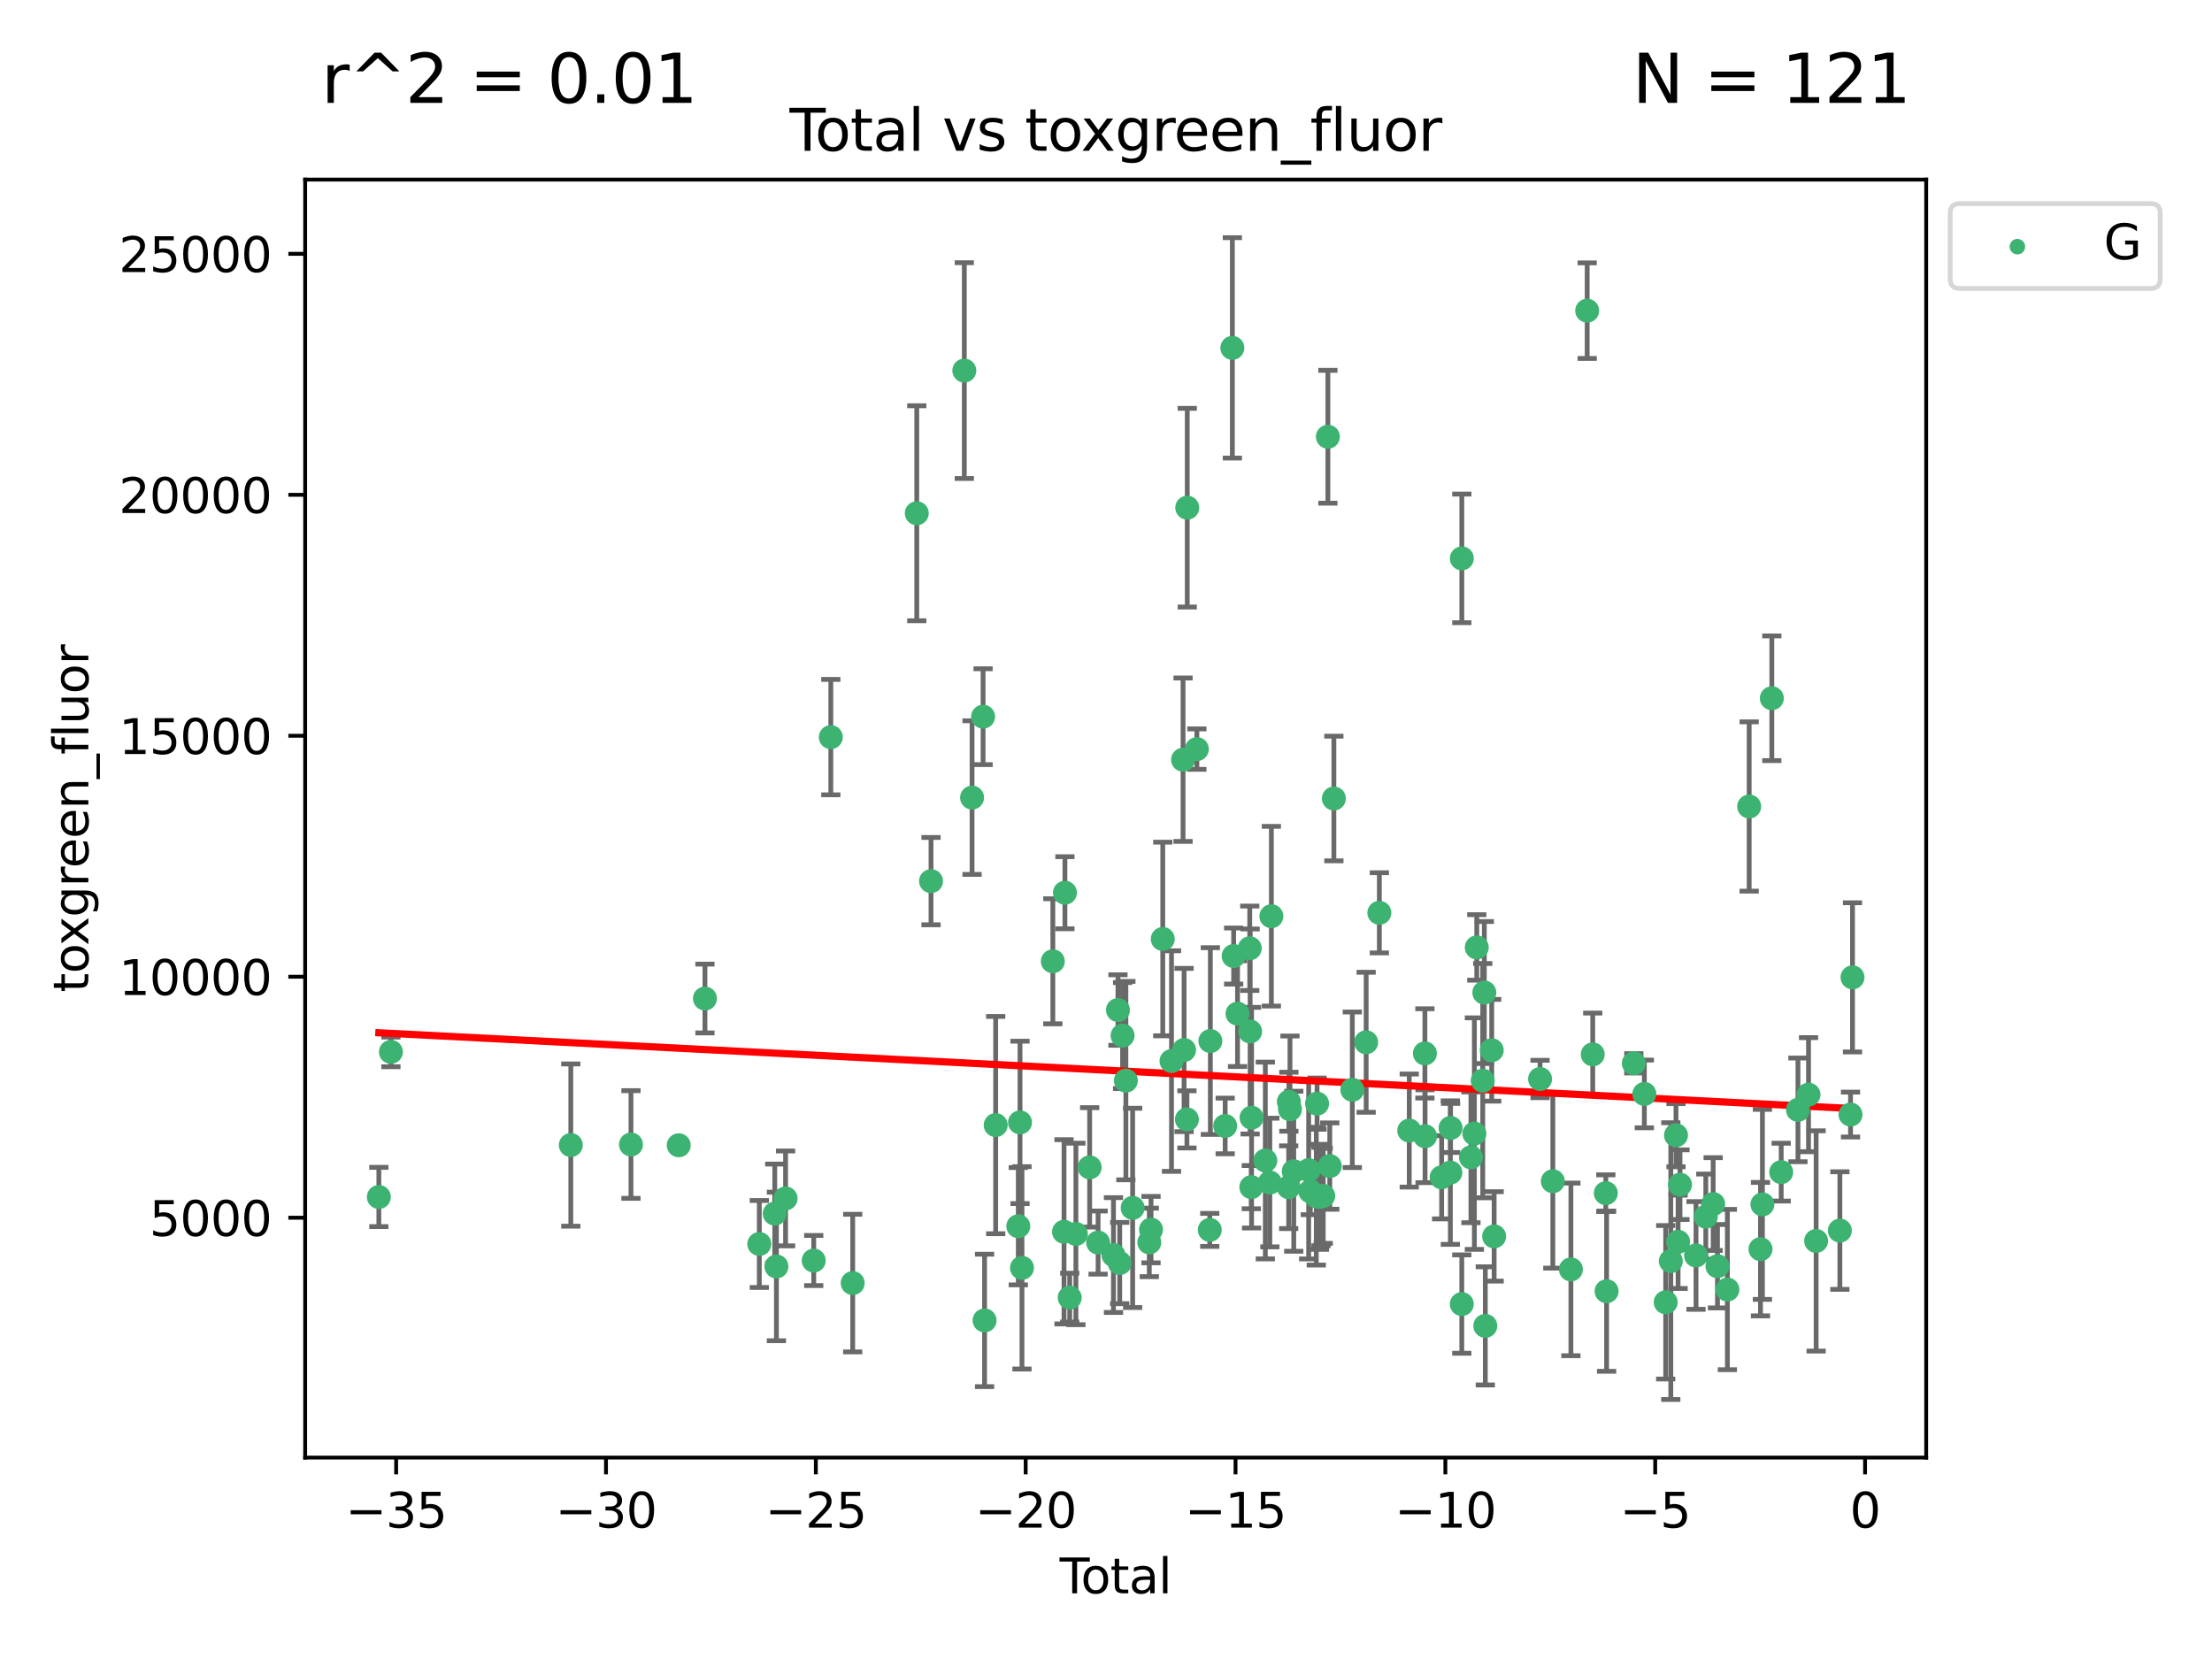 <?xml version="1.0" encoding="utf-8" standalone="no"?>
<!DOCTYPE svg PUBLIC "-//W3C//DTD SVG 1.1//EN"
  "http://www.w3.org/Graphics/SVG/1.1/DTD/svg11.dtd">
<svg xmlns:xlink="http://www.w3.org/1999/xlink" width="460.8pt" height="345.6pt" viewBox="0 0 460.8 345.6" xmlns="http://www.w3.org/2000/svg" version="1.1">
 <defs>
  <style type="text/css">*{stroke-linejoin: round; stroke-linecap: butt}</style>
 </defs>
 <g id="figure_1">
  <g id="patch_1">
   <path d="M 0 345.6 
L 460.8 345.6 
L 460.8 0 
L 0 0 
z
" style="fill: #ffffff"/>
  </g>
  <g id="axes_1">
   <g id="patch_2">
    <path d="M 63.571 303.64 
L 401.26 303.64 
L 401.26 37.411 
L 63.571 37.411 
z
" style="fill: #ffffff"/>
   </g>
   <g id="PathCollection_1">
    <defs>
     <path id="ma3e8674586" d="M 0 1.118 
C 0.297 1.118 0.581 1 0.791 0.791 
C 1 0.581 1.118 0.297 1.118 0 
C 1.118 -0.297 1 -0.581 0.791 -0.791 
C 0.581 -1 0.297 -1.118 0 -1.118 
C -0.297 -1.118 -0.581 -1 -0.791 -0.791 
C -1 -0.581 -1.118 -0.297 -1.118 0 
C -1.118 0.297 -1 0.581 -0.791 0.791 
C -0.581 1 -0.297 1.118 0 1.118 
z
" style="stroke: #3cb371"/>
    </defs>
    <g clip-path="url(#p936a725b8a)">
     <use xlink:href="#ma3e8674586" x="78.921" y="249.353" style="fill: #3cb371; stroke: #3cb371"/>
     <use xlink:href="#ma3e8674586" x="81.436" y="219.129" style="fill: #3cb371; stroke: #3cb371"/>
     <use xlink:href="#ma3e8674586" x="118.911" y="238.536" style="fill: #3cb371; stroke: #3cb371"/>
     <use xlink:href="#ma3e8674586" x="131.443" y="238.421" style="fill: #3cb371; stroke: #3cb371"/>
     <use xlink:href="#ma3e8674586" x="141.394" y="238.585" style="fill: #3cb371; stroke: #3cb371"/>
     <use xlink:href="#ma3e8674586" x="146.852" y="208.01" style="fill: #3cb371; stroke: #3cb371"/>
     <use xlink:href="#ma3e8674586" x="158.179" y="259.143" style="fill: #3cb371; stroke: #3cb371"/>
     <use xlink:href="#ma3e8674586" x="161.396" y="252.816" style="fill: #3cb371; stroke: #3cb371"/>
     <use xlink:href="#ma3e8674586" x="161.744" y="263.827" style="fill: #3cb371; stroke: #3cb371"/>
     <use xlink:href="#ma3e8674586" x="163.65" y="249.654" style="fill: #3cb371; stroke: #3cb371"/>
     <use xlink:href="#ma3e8674586" x="169.515" y="262.593" style="fill: #3cb371; stroke: #3cb371"/>
     <use xlink:href="#ma3e8674586" x="173.076" y="153.555" style="fill: #3cb371; stroke: #3cb371"/>
     <use xlink:href="#ma3e8674586" x="177.633" y="267.289" style="fill: #3cb371; stroke: #3cb371"/>
     <use xlink:href="#ma3e8674586" x="190.981" y="106.922" style="fill: #3cb371; stroke: #3cb371"/>
     <use xlink:href="#ma3e8674586" x="193.95" y="183.556" style="fill: #3cb371; stroke: #3cb371"/>
     <use xlink:href="#ma3e8674586" x="200.884" y="77.199" style="fill: #3cb371; stroke: #3cb371"/>
     <use xlink:href="#ma3e8674586" x="202.498" y="166.153" style="fill: #3cb371; stroke: #3cb371"/>
     <use xlink:href="#ma3e8674586" x="204.795" y="149.299" style="fill: #3cb371; stroke: #3cb371"/>
     <use xlink:href="#ma3e8674586" x="205.105" y="275.066" style="fill: #3cb371; stroke: #3cb371"/>
     <use xlink:href="#ma3e8674586" x="207.419" y="234.375" style="fill: #3cb371; stroke: #3cb371"/>
     <use xlink:href="#ma3e8674586" x="212.13" y="255.444" style="fill: #3cb371; stroke: #3cb371"/>
     <use xlink:href="#ma3e8674586" x="212.49" y="233.815" style="fill: #3cb371; stroke: #3cb371"/>
     <use xlink:href="#ma3e8674586" x="212.896" y="264.117" style="fill: #3cb371; stroke: #3cb371"/>
     <use xlink:href="#ma3e8674586" x="219.325" y="200.255" style="fill: #3cb371; stroke: #3cb371"/>
     <use xlink:href="#ma3e8674586" x="221.656" y="256.605" style="fill: #3cb371; stroke: #3cb371"/>
     <use xlink:href="#ma3e8674586" x="221.845" y="185.97" style="fill: #3cb371; stroke: #3cb371"/>
     <use xlink:href="#ma3e8674586" x="222.842" y="270.321" style="fill: #3cb371; stroke: #3cb371"/>
     <use xlink:href="#ma3e8674586" x="224.13" y="257.055" style="fill: #3cb371; stroke: #3cb371"/>
     <use xlink:href="#ma3e8674586" x="226.995" y="243.181" style="fill: #3cb371; stroke: #3cb371"/>
     <use xlink:href="#ma3e8674586" x="228.755" y="258.851" style="fill: #3cb371; stroke: #3cb371"/>
     <use xlink:href="#ma3e8674586" x="231.955" y="261.45" style="fill: #3cb371; stroke: #3cb371"/>
     <use xlink:href="#ma3e8674586" x="232.89" y="210.406" style="fill: #3cb371; stroke: #3cb371"/>
     <use xlink:href="#ma3e8674586" x="233.256" y="263.114" style="fill: #3cb371; stroke: #3cb371"/>
     <use xlink:href="#ma3e8674586" x="233.856" y="215.726" style="fill: #3cb371; stroke: #3cb371"/>
     <use xlink:href="#ma3e8674586" x="234.542" y="225.113" style="fill: #3cb371; stroke: #3cb371"/>
     <use xlink:href="#ma3e8674586" x="235.951" y="251.624" style="fill: #3cb371; stroke: #3cb371"/>
     <use xlink:href="#ma3e8674586" x="239.419" y="258.816" style="fill: #3cb371; stroke: #3cb371"/>
     <use xlink:href="#ma3e8674586" x="239.777" y="256.149" style="fill: #3cb371; stroke: #3cb371"/>
     <use xlink:href="#ma3e8674586" x="242.225" y="195.611" style="fill: #3cb371; stroke: #3cb371"/>
     <use xlink:href="#ma3e8674586" x="244.047" y="221.042" style="fill: #3cb371; stroke: #3cb371"/>
     <use xlink:href="#ma3e8674586" x="246.45" y="158.26" style="fill: #3cb371; stroke: #3cb371"/>
     <use xlink:href="#ma3e8674586" x="246.666" y="218.735" style="fill: #3cb371; stroke: #3cb371"/>
     <use xlink:href="#ma3e8674586" x="247.258" y="233.192" style="fill: #3cb371; stroke: #3cb371"/>
     <use xlink:href="#ma3e8674586" x="247.327" y="105.759" style="fill: #3cb371; stroke: #3cb371"/>
     <use xlink:href="#ma3e8674586" x="249.331" y="156.055" style="fill: #3cb371; stroke: #3cb371"/>
     <use xlink:href="#ma3e8674586" x="252.015" y="256.21" style="fill: #3cb371; stroke: #3cb371"/>
     <use xlink:href="#ma3e8674586" x="252.14" y="216.868" style="fill: #3cb371; stroke: #3cb371"/>
     <use xlink:href="#ma3e8674586" x="255.228" y="234.556" style="fill: #3cb371; stroke: #3cb371"/>
     <use xlink:href="#ma3e8674586" x="256.722" y="72.468" style="fill: #3cb371; stroke: #3cb371"/>
     <use xlink:href="#ma3e8674586" x="256.992" y="199.16" style="fill: #3cb371; stroke: #3cb371"/>
     <use xlink:href="#ma3e8674586" x="257.8" y="211.162" style="fill: #3cb371; stroke: #3cb371"/>
     <use xlink:href="#ma3e8674586" x="260.346" y="197.543" style="fill: #3cb371; stroke: #3cb371"/>
     <use xlink:href="#ma3e8674586" x="260.424" y="214.874" style="fill: #3cb371; stroke: #3cb371"/>
     <use xlink:href="#ma3e8674586" x="260.674" y="247.302" style="fill: #3cb371; stroke: #3cb371"/>
     <use xlink:href="#ma3e8674586" x="260.725" y="232.832" style="fill: #3cb371; stroke: #3cb371"/>
     <use xlink:href="#ma3e8674586" x="263.59" y="241.755" style="fill: #3cb371; stroke: #3cb371"/>
     <use xlink:href="#ma3e8674586" x="264.531" y="246.344" style="fill: #3cb371; stroke: #3cb371"/>
     <use xlink:href="#ma3e8674586" x="264.848" y="190.864" style="fill: #3cb371; stroke: #3cb371"/>
     <use xlink:href="#ma3e8674586" x="268.454" y="247.316" style="fill: #3cb371; stroke: #3cb371"/>
     <use xlink:href="#ma3e8674586" x="268.495" y="229.507" style="fill: #3cb371; stroke: #3cb371"/>
     <use xlink:href="#ma3e8674586" x="268.724" y="231.081" style="fill: #3cb371; stroke: #3cb371"/>
     <use xlink:href="#ma3e8674586" x="269.513" y="243.994" style="fill: #3cb371; stroke: #3cb371"/>
     <use xlink:href="#ma3e8674586" x="272.62" y="243.766" style="fill: #3cb371; stroke: #3cb371"/>
     <use xlink:href="#ma3e8674586" x="272.967" y="248.186" style="fill: #3cb371; stroke: #3cb371"/>
     <use xlink:href="#ma3e8674586" x="274.207" y="249.185" style="fill: #3cb371; stroke: #3cb371"/>
     <use xlink:href="#ma3e8674586" x="274.369" y="229.909" style="fill: #3cb371; stroke: #3cb371"/>
     <use xlink:href="#ma3e8674586" x="274.862" y="249.325" style="fill: #3cb371; stroke: #3cb371"/>
     <use xlink:href="#ma3e8674586" x="275.184" y="249.249" style="fill: #3cb371; stroke: #3cb371"/>
     <use xlink:href="#ma3e8674586" x="275.652" y="249.12" style="fill: #3cb371; stroke: #3cb371"/>
     <use xlink:href="#ma3e8674586" x="276.624" y="90.981" style="fill: #3cb371; stroke: #3cb371"/>
     <use xlink:href="#ma3e8674586" x="277.017" y="242.914" style="fill: #3cb371; stroke: #3cb371"/>
     <use xlink:href="#ma3e8674586" x="277.871" y="166.341" style="fill: #3cb371; stroke: #3cb371"/>
     <use xlink:href="#ma3e8674586" x="281.711" y="227.018" style="fill: #3cb371; stroke: #3cb371"/>
     <use xlink:href="#ma3e8674586" x="284.595" y="217.127" style="fill: #3cb371; stroke: #3cb371"/>
     <use xlink:href="#ma3e8674586" x="287.344" y="190.157" style="fill: #3cb371; stroke: #3cb371"/>
     <use xlink:href="#ma3e8674586" x="293.574" y="235.517" style="fill: #3cb371; stroke: #3cb371"/>
     <use xlink:href="#ma3e8674586" x="296.833" y="219.444" style="fill: #3cb371; stroke: #3cb371"/>
     <use xlink:href="#ma3e8674586" x="296.866" y="236.698" style="fill: #3cb371; stroke: #3cb371"/>
     <use xlink:href="#ma3e8674586" x="300.32" y="245.255" style="fill: #3cb371; stroke: #3cb371"/>
     <use xlink:href="#ma3e8674586" x="302.137" y="244.269" style="fill: #3cb371; stroke: #3cb371"/>
     <use xlink:href="#ma3e8674586" x="302.182" y="234.974" style="fill: #3cb371; stroke: #3cb371"/>
     <use xlink:href="#ma3e8674586" x="304.519" y="271.663" style="fill: #3cb371; stroke: #3cb371"/>
     <use xlink:href="#ma3e8674586" x="304.524" y="116.323" style="fill: #3cb371; stroke: #3cb371"/>
     <use xlink:href="#ma3e8674586" x="306.425" y="241.091" style="fill: #3cb371; stroke: #3cb371"/>
     <use xlink:href="#ma3e8674586" x="307.142" y="236.151" style="fill: #3cb371; stroke: #3cb371"/>
     <use xlink:href="#ma3e8674586" x="307.64" y="197.366" style="fill: #3cb371; stroke: #3cb371"/>
     <use xlink:href="#ma3e8674586" x="308.879" y="225.118" style="fill: #3cb371; stroke: #3cb371"/>
     <use xlink:href="#ma3e8674586" x="309.211" y="206.766" style="fill: #3cb371; stroke: #3cb371"/>
     <use xlink:href="#ma3e8674586" x="309.418" y="276.204" style="fill: #3cb371; stroke: #3cb371"/>
     <use xlink:href="#ma3e8674586" x="310.752" y="218.787" style="fill: #3cb371; stroke: #3cb371"/>
     <use xlink:href="#ma3e8674586" x="311.259" y="257.562" style="fill: #3cb371; stroke: #3cb371"/>
     <use xlink:href="#ma3e8674586" x="320.823" y="224.776" style="fill: #3cb371; stroke: #3cb371"/>
     <use xlink:href="#ma3e8674586" x="323.482" y="246.072" style="fill: #3cb371; stroke: #3cb371"/>
     <use xlink:href="#ma3e8674586" x="327.249" y="264.439" style="fill: #3cb371; stroke: #3cb371"/>
     <use xlink:href="#ma3e8674586" x="330.639" y="64.717" style="fill: #3cb371; stroke: #3cb371"/>
     <use xlink:href="#ma3e8674586" x="331.796" y="219.646" style="fill: #3cb371; stroke: #3cb371"/>
     <use xlink:href="#ma3e8674586" x="334.519" y="248.555" style="fill: #3cb371; stroke: #3cb371"/>
     <use xlink:href="#ma3e8674586" x="334.685" y="268.984" style="fill: #3cb371; stroke: #3cb371"/>
     <use xlink:href="#ma3e8674586" x="340.354" y="221.514" style="fill: #3cb371; stroke: #3cb371"/>
     <use xlink:href="#ma3e8674586" x="342.548" y="227.888" style="fill: #3cb371; stroke: #3cb371"/>
     <use xlink:href="#ma3e8674586" x="346.996" y="271.288" style="fill: #3cb371; stroke: #3cb371"/>
     <use xlink:href="#ma3e8674586" x="348.058" y="262.713" style="fill: #3cb371; stroke: #3cb371"/>
     <use xlink:href="#ma3e8674586" x="349.14" y="236.491" style="fill: #3cb371; stroke: #3cb371"/>
     <use xlink:href="#ma3e8674586" x="349.578" y="258.69" style="fill: #3cb371; stroke: #3cb371"/>
     <use xlink:href="#ma3e8674586" x="349.972" y="246.79" style="fill: #3cb371; stroke: #3cb371"/>
     <use xlink:href="#ma3e8674586" x="353.31" y="261.534" style="fill: #3cb371; stroke: #3cb371"/>
     <use xlink:href="#ma3e8674586" x="355.35" y="253.448" style="fill: #3cb371; stroke: #3cb371"/>
     <use xlink:href="#ma3e8674586" x="356.882" y="250.824" style="fill: #3cb371; stroke: #3cb371"/>
     <use xlink:href="#ma3e8674586" x="357.784" y="263.775" style="fill: #3cb371; stroke: #3cb371"/>
     <use xlink:href="#ma3e8674586" x="359.846" y="268.634" style="fill: #3cb371; stroke: #3cb371"/>
     <use xlink:href="#ma3e8674586" x="364.385" y="168.007" style="fill: #3cb371; stroke: #3cb371"/>
     <use xlink:href="#ma3e8674586" x="366.743" y="260.22" style="fill: #3cb371; stroke: #3cb371"/>
     <use xlink:href="#ma3e8674586" x="367.143" y="250.897" style="fill: #3cb371; stroke: #3cb371"/>
     <use xlink:href="#ma3e8674586" x="369.104" y="145.458" style="fill: #3cb371; stroke: #3cb371"/>
     <use xlink:href="#ma3e8674586" x="371.055" y="244.179" style="fill: #3cb371; stroke: #3cb371"/>
     <use xlink:href="#ma3e8674586" x="374.548" y="231.202" style="fill: #3cb371; stroke: #3cb371"/>
     <use xlink:href="#ma3e8674586" x="376.749" y="228.038" style="fill: #3cb371; stroke: #3cb371"/>
     <use xlink:href="#ma3e8674586" x="378.334" y="258.508" style="fill: #3cb371; stroke: #3cb371"/>
     <use xlink:href="#ma3e8674586" x="383.282" y="256.35" style="fill: #3cb371; stroke: #3cb371"/>
     <use xlink:href="#ma3e8674586" x="385.498" y="232.183" style="fill: #3cb371; stroke: #3cb371"/>
     <use xlink:href="#ma3e8674586" x="385.911" y="203.599" style="fill: #3cb371; stroke: #3cb371"/>
    </g>
   </g>
   <g id="matplotlib.axis_1">
    <g id="xtick_1">
     <g id="line2d_1">
      <defs>
       <path id="mabac851419" d="M 0 0 
L 0 3.5 
" style="stroke: #000000; stroke-width: 0.8"/>
      </defs>
      <g>
       <use xlink:href="#mabac851419" x="82.525" y="303.64" style="stroke: #000000; stroke-width: 0.8"/>
      </g>
     </g>
     <g id="text_1">
      <!-- −35 -->
      <g transform="translate(71.972 318.238)scale(0.1 -0.1)">
       <defs>
        <path id="DejaVuSans-2212" d="M 678 2272 
L 4684 2272 
L 4684 1741 
L 678 1741 
L 678 2272 
z
" transform="scale(0.016)"/>
        <path id="DejaVuSans-33" d="M 2597 2516 
Q 3050 2419 3304 2112 
Q 3559 1806 3559 1356 
Q 3559 666 3084 287 
Q 2609 -91 1734 -91 
Q 1441 -91 1130 -33 
Q 819 25 488 141 
L 488 750 
Q 750 597 1062 519 
Q 1375 441 1716 441 
Q 2309 441 2620 675 
Q 2931 909 2931 1356 
Q 2931 1769 2642 2001 
Q 2353 2234 1838 2234 
L 1294 2234 
L 1294 2753 
L 1863 2753 
Q 2328 2753 2575 2939 
Q 2822 3125 2822 3475 
Q 2822 3834 2567 4026 
Q 2313 4219 1838 4219 
Q 1578 4219 1281 4162 
Q 984 4106 628 3988 
L 628 4550 
Q 988 4650 1302 4700 
Q 1616 4750 1894 4750 
Q 2613 4750 3031 4423 
Q 3450 4097 3450 3541 
Q 3450 3153 3228 2886 
Q 3006 2619 2597 2516 
z
" transform="scale(0.016)"/>
        <path id="DejaVuSans-35" d="M 691 4666 
L 3169 4666 
L 3169 4134 
L 1269 4134 
L 1269 2991 
Q 1406 3038 1543 3061 
Q 1681 3084 1819 3084 
Q 2600 3084 3056 2656 
Q 3513 2228 3513 1497 
Q 3513 744 3044 326 
Q 2575 -91 1722 -91 
Q 1428 -91 1123 -41 
Q 819 9 494 109 
L 494 744 
Q 775 591 1075 516 
Q 1375 441 1709 441 
Q 2250 441 2565 725 
Q 2881 1009 2881 1497 
Q 2881 1984 2565 2268 
Q 2250 2553 1709 2553 
Q 1456 2553 1204 2497 
Q 953 2441 691 2322 
L 691 4666 
z
" transform="scale(0.016)"/>
       </defs>
       <use xlink:href="#DejaVuSans-2212"/>
       <use xlink:href="#DejaVuSans-33" x="83.789"/>
       <use xlink:href="#DejaVuSans-35" x="147.412"/>
      </g>
     </g>
    </g>
    <g id="xtick_2">
     <g id="line2d_2">
      <g>
       <use xlink:href="#mabac851419" x="126.239" y="303.64" style="stroke: #000000; stroke-width: 0.8"/>
      </g>
     </g>
     <g id="text_2">
      <!-- −30 -->
      <g transform="translate(115.687 318.238)scale(0.1 -0.1)">
       <defs>
        <path id="DejaVuSans-30" d="M 2034 4250 
Q 1547 4250 1301 3770 
Q 1056 3291 1056 2328 
Q 1056 1369 1301 889 
Q 1547 409 2034 409 
Q 2525 409 2770 889 
Q 3016 1369 3016 2328 
Q 3016 3291 2770 3770 
Q 2525 4250 2034 4250 
z
M 2034 4750 
Q 2819 4750 3233 4129 
Q 3647 3509 3647 2328 
Q 3647 1150 3233 529 
Q 2819 -91 2034 -91 
Q 1250 -91 836 529 
Q 422 1150 422 2328 
Q 422 3509 836 4129 
Q 1250 4750 2034 4750 
z
" transform="scale(0.016)"/>
       </defs>
       <use xlink:href="#DejaVuSans-2212"/>
       <use xlink:href="#DejaVuSans-33" x="83.789"/>
       <use xlink:href="#DejaVuSans-30" x="147.412"/>
      </g>
     </g>
    </g>
    <g id="xtick_3">
     <g id="line2d_3">
      <g>
       <use xlink:href="#mabac851419" x="169.953" y="303.64" style="stroke: #000000; stroke-width: 0.8"/>
      </g>
     </g>
     <g id="text_3">
      <!-- −25 -->
      <g transform="translate(159.401 318.238)scale(0.1 -0.1)">
       <defs>
        <path id="DejaVuSans-32" d="M 1228 531 
L 3431 531 
L 3431 0 
L 469 0 
L 469 531 
Q 828 903 1448 1529 
Q 2069 2156 2228 2338 
Q 2531 2678 2651 2914 
Q 2772 3150 2772 3378 
Q 2772 3750 2511 3984 
Q 2250 4219 1831 4219 
Q 1534 4219 1204 4116 
Q 875 4013 500 3803 
L 500 4441 
Q 881 4594 1212 4672 
Q 1544 4750 1819 4750 
Q 2544 4750 2975 4387 
Q 3406 4025 3406 3419 
Q 3406 3131 3298 2873 
Q 3191 2616 2906 2266 
Q 2828 2175 2409 1742 
Q 1991 1309 1228 531 
z
" transform="scale(0.016)"/>
       </defs>
       <use xlink:href="#DejaVuSans-2212"/>
       <use xlink:href="#DejaVuSans-32" x="83.789"/>
       <use xlink:href="#DejaVuSans-35" x="147.412"/>
      </g>
     </g>
    </g>
    <g id="xtick_4">
     <g id="line2d_4">
      <g>
       <use xlink:href="#mabac851419" x="213.668" y="303.64" style="stroke: #000000; stroke-width: 0.8"/>
      </g>
     </g>
     <g id="text_4">
      <!-- −20 -->
      <g transform="translate(203.116 318.238)scale(0.1 -0.1)">
       <use xlink:href="#DejaVuSans-2212"/>
       <use xlink:href="#DejaVuSans-32" x="83.789"/>
       <use xlink:href="#DejaVuSans-30" x="147.412"/>
      </g>
     </g>
    </g>
    <g id="xtick_5">
     <g id="line2d_5">
      <g>
       <use xlink:href="#mabac851419" x="257.382" y="303.64" style="stroke: #000000; stroke-width: 0.8"/>
      </g>
     </g>
     <g id="text_5">
      <!-- −15 -->
      <g transform="translate(246.83 318.238)scale(0.1 -0.1)">
       <defs>
        <path id="DejaVuSans-31" d="M 794 531 
L 1825 531 
L 1825 4091 
L 703 3866 
L 703 4441 
L 1819 4666 
L 2450 4666 
L 2450 531 
L 3481 531 
L 3481 0 
L 794 0 
L 794 531 
z
" transform="scale(0.016)"/>
       </defs>
       <use xlink:href="#DejaVuSans-2212"/>
       <use xlink:href="#DejaVuSans-31" x="83.789"/>
       <use xlink:href="#DejaVuSans-35" x="147.412"/>
      </g>
     </g>
    </g>
    <g id="xtick_6">
     <g id="line2d_6">
      <g>
       <use xlink:href="#mabac851419" x="301.097" y="303.64" style="stroke: #000000; stroke-width: 0.8"/>
      </g>
     </g>
     <g id="text_6">
      <!-- −10 -->
      <g transform="translate(290.545 318.238)scale(0.1 -0.1)">
       <use xlink:href="#DejaVuSans-2212"/>
       <use xlink:href="#DejaVuSans-31" x="83.789"/>
       <use xlink:href="#DejaVuSans-30" x="147.412"/>
      </g>
     </g>
    </g>
    <g id="xtick_7">
     <g id="line2d_7">
      <g>
       <use xlink:href="#mabac851419" x="344.811" y="303.64" style="stroke: #000000; stroke-width: 0.8"/>
      </g>
     </g>
     <g id="text_7">
      <!-- −5 -->
      <g transform="translate(337.44 318.238)scale(0.1 -0.1)">
       <use xlink:href="#DejaVuSans-2212"/>
       <use xlink:href="#DejaVuSans-35" x="83.789"/>
      </g>
     </g>
    </g>
    <g id="xtick_8">
     <g id="line2d_8">
      <g>
       <use xlink:href="#mabac851419" x="388.526" y="303.64" style="stroke: #000000; stroke-width: 0.8"/>
      </g>
     </g>
     <g id="text_8">
      <!-- 0 -->
      <g transform="translate(385.345 318.238)scale(0.1 -0.1)">
       <use xlink:href="#DejaVuSans-30"/>
      </g>
     </g>
    </g>
    <g id="text_9">
     <!-- Total -->
     <g transform="translate(220.739 331.917)scale(0.1 -0.1)">
      <defs>
       <path id="DejaVuSans-54" d="M -19 4666 
L 3928 4666 
L 3928 4134 
L 2272 4134 
L 2272 0 
L 1638 0 
L 1638 4134 
L -19 4134 
L -19 4666 
z
" transform="scale(0.016)"/>
       <path id="DejaVuSans-6f" d="M 1959 3097 
Q 1497 3097 1228 2736 
Q 959 2375 959 1747 
Q 959 1119 1226 758 
Q 1494 397 1959 397 
Q 2419 397 2687 759 
Q 2956 1122 2956 1747 
Q 2956 2369 2687 2733 
Q 2419 3097 1959 3097 
z
M 1959 3584 
Q 2709 3584 3137 3096 
Q 3566 2609 3566 1747 
Q 3566 888 3137 398 
Q 2709 -91 1959 -91 
Q 1206 -91 779 398 
Q 353 888 353 1747 
Q 353 2609 779 3096 
Q 1206 3584 1959 3584 
z
" transform="scale(0.016)"/>
       <path id="DejaVuSans-74" d="M 1172 4494 
L 1172 3500 
L 2356 3500 
L 2356 3053 
L 1172 3053 
L 1172 1153 
Q 1172 725 1289 603 
Q 1406 481 1766 481 
L 2356 481 
L 2356 0 
L 1766 0 
Q 1100 0 847 248 
Q 594 497 594 1153 
L 594 3053 
L 172 3053 
L 172 3500 
L 594 3500 
L 594 4494 
L 1172 4494 
z
" transform="scale(0.016)"/>
       <path id="DejaVuSans-61" d="M 2194 1759 
Q 1497 1759 1228 1600 
Q 959 1441 959 1056 
Q 959 750 1161 570 
Q 1363 391 1709 391 
Q 2188 391 2477 730 
Q 2766 1069 2766 1631 
L 2766 1759 
L 2194 1759 
z
M 3341 1997 
L 3341 0 
L 2766 0 
L 2766 531 
Q 2569 213 2275 61 
Q 1981 -91 1556 -91 
Q 1019 -91 701 211 
Q 384 513 384 1019 
Q 384 1609 779 1909 
Q 1175 2209 1959 2209 
L 2766 2209 
L 2766 2266 
Q 2766 2663 2505 2880 
Q 2244 3097 1772 3097 
Q 1472 3097 1187 3025 
Q 903 2953 641 2809 
L 641 3341 
Q 956 3463 1253 3523 
Q 1550 3584 1831 3584 
Q 2591 3584 2966 3190 
Q 3341 2797 3341 1997 
z
" transform="scale(0.016)"/>
       <path id="DejaVuSans-6c" d="M 603 4863 
L 1178 4863 
L 1178 0 
L 603 0 
L 603 4863 
z
" transform="scale(0.016)"/>
      </defs>
      <use xlink:href="#DejaVuSans-54"/>
      <use xlink:href="#DejaVuSans-6f" x="44.084"/>
      <use xlink:href="#DejaVuSans-74" x="105.266"/>
      <use xlink:href="#DejaVuSans-61" x="144.475"/>
      <use xlink:href="#DejaVuSans-6c" x="205.754"/>
     </g>
    </g>
   </g>
   <g id="matplotlib.axis_2">
    <g id="ytick_1">
     <g id="line2d_9">
      <defs>
       <path id="m784a50ed1a" d="M 0 0 
L -3.5 0 
" style="stroke: #000000; stroke-width: 0.8"/>
      </defs>
      <g>
       <use xlink:href="#m784a50ed1a" x="63.571" y="253.673" style="stroke: #000000; stroke-width: 0.8"/>
      </g>
     </g>
     <g id="text_10">
      <!-- 5000 -->
      <g transform="translate(31.121 257.472)scale(0.1 -0.1)">
       <use xlink:href="#DejaVuSans-35"/>
       <use xlink:href="#DejaVuSans-30" x="63.623"/>
       <use xlink:href="#DejaVuSans-30" x="127.246"/>
       <use xlink:href="#DejaVuSans-30" x="190.869"/>
      </g>
     </g>
    </g>
    <g id="ytick_2">
     <g id="line2d_10">
      <g>
       <use xlink:href="#m784a50ed1a" x="63.571" y="203.473" style="stroke: #000000; stroke-width: 0.8"/>
      </g>
     </g>
     <g id="text_11">
      <!-- 10000 -->
      <g transform="translate(24.759 207.272)scale(0.1 -0.1)">
       <use xlink:href="#DejaVuSans-31"/>
       <use xlink:href="#DejaVuSans-30" x="63.623"/>
       <use xlink:href="#DejaVuSans-30" x="127.246"/>
       <use xlink:href="#DejaVuSans-30" x="190.869"/>
       <use xlink:href="#DejaVuSans-30" x="254.492"/>
      </g>
     </g>
    </g>
    <g id="ytick_3">
     <g id="line2d_11">
      <g>
       <use xlink:href="#m784a50ed1a" x="63.571" y="153.274" style="stroke: #000000; stroke-width: 0.8"/>
      </g>
     </g>
     <g id="text_12">
      <!-- 15000 -->
      <g transform="translate(24.759 157.073)scale(0.1 -0.1)">
       <use xlink:href="#DejaVuSans-31"/>
       <use xlink:href="#DejaVuSans-35" x="63.623"/>
       <use xlink:href="#DejaVuSans-30" x="127.246"/>
       <use xlink:href="#DejaVuSans-30" x="190.869"/>
       <use xlink:href="#DejaVuSans-30" x="254.492"/>
      </g>
     </g>
    </g>
    <g id="ytick_4">
     <g id="line2d_12">
      <g>
       <use xlink:href="#m784a50ed1a" x="63.571" y="103.074" style="stroke: #000000; stroke-width: 0.8"/>
      </g>
     </g>
     <g id="text_13">
      <!-- 20000 -->
      <g transform="translate(24.759 106.873)scale(0.1 -0.1)">
       <use xlink:href="#DejaVuSans-32"/>
       <use xlink:href="#DejaVuSans-30" x="63.623"/>
       <use xlink:href="#DejaVuSans-30" x="127.246"/>
       <use xlink:href="#DejaVuSans-30" x="190.869"/>
       <use xlink:href="#DejaVuSans-30" x="254.492"/>
      </g>
     </g>
    </g>
    <g id="ytick_5">
     <g id="line2d_13">
      <g>
       <use xlink:href="#m784a50ed1a" x="63.571" y="52.875" style="stroke: #000000; stroke-width: 0.8"/>
      </g>
     </g>
     <g id="text_14">
      <!-- 25000 -->
      <g transform="translate(24.759 56.674)scale(0.1 -0.1)">
       <use xlink:href="#DejaVuSans-32"/>
       <use xlink:href="#DejaVuSans-35" x="63.623"/>
       <use xlink:href="#DejaVuSans-30" x="127.246"/>
       <use xlink:href="#DejaVuSans-30" x="190.869"/>
       <use xlink:href="#DejaVuSans-30" x="254.492"/>
      </g>
     </g>
    </g>
    <g id="text_15">
     <!-- toxgreen_fluor -->
     <g transform="translate(18.401 206.72)rotate(-90)scale(0.1 -0.1)">
      <defs>
       <path id="DejaVuSans-78" d="M 3513 3500 
L 2247 1797 
L 3578 0 
L 2900 0 
L 1881 1375 
L 863 0 
L 184 0 
L 1544 1831 
L 300 3500 
L 978 3500 
L 1906 2253 
L 2834 3500 
L 3513 3500 
z
" transform="scale(0.016)"/>
       <path id="DejaVuSans-67" d="M 2906 1791 
Q 2906 2416 2648 2759 
Q 2391 3103 1925 3103 
Q 1463 3103 1205 2759 
Q 947 2416 947 1791 
Q 947 1169 1205 825 
Q 1463 481 1925 481 
Q 2391 481 2648 825 
Q 2906 1169 2906 1791 
z
M 3481 434 
Q 3481 -459 3084 -895 
Q 2688 -1331 1869 -1331 
Q 1566 -1331 1297 -1286 
Q 1028 -1241 775 -1147 
L 775 -588 
Q 1028 -725 1275 -790 
Q 1522 -856 1778 -856 
Q 2344 -856 2625 -561 
Q 2906 -266 2906 331 
L 2906 616 
Q 2728 306 2450 153 
Q 2172 0 1784 0 
Q 1141 0 747 490 
Q 353 981 353 1791 
Q 353 2603 747 3093 
Q 1141 3584 1784 3584 
Q 2172 3584 2450 3431 
Q 2728 3278 2906 2969 
L 2906 3500 
L 3481 3500 
L 3481 434 
z
" transform="scale(0.016)"/>
       <path id="DejaVuSans-72" d="M 2631 2963 
Q 2534 3019 2420 3045 
Q 2306 3072 2169 3072 
Q 1681 3072 1420 2755 
Q 1159 2438 1159 1844 
L 1159 0 
L 581 0 
L 581 3500 
L 1159 3500 
L 1159 2956 
Q 1341 3275 1631 3429 
Q 1922 3584 2338 3584 
Q 2397 3584 2469 3576 
Q 2541 3569 2628 3553 
L 2631 2963 
z
" transform="scale(0.016)"/>
       <path id="DejaVuSans-65" d="M 3597 1894 
L 3597 1613 
L 953 1613 
Q 991 1019 1311 708 
Q 1631 397 2203 397 
Q 2534 397 2845 478 
Q 3156 559 3463 722 
L 3463 178 
Q 3153 47 2828 -22 
Q 2503 -91 2169 -91 
Q 1331 -91 842 396 
Q 353 884 353 1716 
Q 353 2575 817 3079 
Q 1281 3584 2069 3584 
Q 2775 3584 3186 3129 
Q 3597 2675 3597 1894 
z
M 3022 2063 
Q 3016 2534 2758 2815 
Q 2500 3097 2075 3097 
Q 1594 3097 1305 2825 
Q 1016 2553 972 2059 
L 3022 2063 
z
" transform="scale(0.016)"/>
       <path id="DejaVuSans-6e" d="M 3513 2113 
L 3513 0 
L 2938 0 
L 2938 2094 
Q 2938 2591 2744 2837 
Q 2550 3084 2163 3084 
Q 1697 3084 1428 2787 
Q 1159 2491 1159 1978 
L 1159 0 
L 581 0 
L 581 3500 
L 1159 3500 
L 1159 2956 
Q 1366 3272 1645 3428 
Q 1925 3584 2291 3584 
Q 2894 3584 3203 3211 
Q 3513 2838 3513 2113 
z
" transform="scale(0.016)"/>
       <path id="DejaVuSans-5f" d="M 3263 -1063 
L 3263 -1509 
L -63 -1509 
L -63 -1063 
L 3263 -1063 
z
" transform="scale(0.016)"/>
       <path id="DejaVuSans-66" d="M 2375 4863 
L 2375 4384 
L 1825 4384 
Q 1516 4384 1395 4259 
Q 1275 4134 1275 3809 
L 1275 3500 
L 2222 3500 
L 2222 3053 
L 1275 3053 
L 1275 0 
L 697 0 
L 697 3053 
L 147 3053 
L 147 3500 
L 697 3500 
L 697 3744 
Q 697 4328 969 4595 
Q 1241 4863 1831 4863 
L 2375 4863 
z
" transform="scale(0.016)"/>
       <path id="DejaVuSans-75" d="M 544 1381 
L 544 3500 
L 1119 3500 
L 1119 1403 
Q 1119 906 1312 657 
Q 1506 409 1894 409 
Q 2359 409 2629 706 
Q 2900 1003 2900 1516 
L 2900 3500 
L 3475 3500 
L 3475 0 
L 2900 0 
L 2900 538 
Q 2691 219 2414 64 
Q 2138 -91 1772 -91 
Q 1169 -91 856 284 
Q 544 659 544 1381 
z
M 1991 3584 
L 1991 3584 
z
" transform="scale(0.016)"/>
      </defs>
      <use xlink:href="#DejaVuSans-74"/>
      <use xlink:href="#DejaVuSans-6f" x="39.209"/>
      <use xlink:href="#DejaVuSans-78" x="97.266"/>
      <use xlink:href="#DejaVuSans-67" x="156.445"/>
      <use xlink:href="#DejaVuSans-72" x="219.922"/>
      <use xlink:href="#DejaVuSans-65" x="258.785"/>
      <use xlink:href="#DejaVuSans-65" x="320.309"/>
      <use xlink:href="#DejaVuSans-6e" x="381.832"/>
      <use xlink:href="#DejaVuSans-5f" x="445.211"/>
      <use xlink:href="#DejaVuSans-66" x="495.211"/>
      <use xlink:href="#DejaVuSans-6c" x="530.416"/>
      <use xlink:href="#DejaVuSans-75" x="558.199"/>
      <use xlink:href="#DejaVuSans-6f" x="621.578"/>
      <use xlink:href="#DejaVuSans-72" x="682.76"/>
     </g>
    </g>
   </g>
   <g id="LineCollection_1">
    <path d="M 78.921 255.526 
L 78.921 243.18 
" clip-path="url(#p936a725b8a)" style="fill: none; stroke: #696969"/>
    <path d="M 81.436 222.222 
L 81.436 216.037 
" clip-path="url(#p936a725b8a)" style="fill: none; stroke: #696969"/>
    <path d="M 118.911 255.436 
L 118.911 221.637 
" clip-path="url(#p936a725b8a)" style="fill: none; stroke: #696969"/>
    <path d="M 131.443 249.635 
L 131.443 227.207 
" clip-path="url(#p936a725b8a)" style="fill: none; stroke: #696969"/>
    <path d="M 141.394 239.437 
L 141.394 237.732 
" clip-path="url(#p936a725b8a)" style="fill: none; stroke: #696969"/>
    <path d="M 146.852 215.176 
L 146.852 200.843 
" clip-path="url(#p936a725b8a)" style="fill: none; stroke: #696969"/>
    <path d="M 158.179 268.201 
L 158.179 250.085 
" clip-path="url(#p936a725b8a)" style="fill: none; stroke: #696969"/>
    <path d="M 161.396 263.131 
L 161.396 242.501 
" clip-path="url(#p936a725b8a)" style="fill: none; stroke: #696969"/>
    <path d="M 161.744 279.302 
L 161.744 248.352 
" clip-path="url(#p936a725b8a)" style="fill: none; stroke: #696969"/>
    <path d="M 163.65 259.534 
L 163.65 239.774 
" clip-path="url(#p936a725b8a)" style="fill: none; stroke: #696969"/>
    <path d="M 169.515 267.815 
L 169.515 257.37 
" clip-path="url(#p936a725b8a)" style="fill: none; stroke: #696969"/>
    <path d="M 173.076 165.577 
L 173.076 141.533 
" clip-path="url(#p936a725b8a)" style="fill: none; stroke: #696969"/>
    <path d="M 177.633 281.626 
L 177.633 252.951 
" clip-path="url(#p936a725b8a)" style="fill: none; stroke: #696969"/>
    <path d="M 190.981 129.316 
L 190.981 84.528 
" clip-path="url(#p936a725b8a)" style="fill: none; stroke: #696969"/>
    <path d="M 193.95 192.652 
L 193.95 174.46 
" clip-path="url(#p936a725b8a)" style="fill: none; stroke: #696969"/>
    <path d="M 200.884 99.673 
L 200.884 54.725 
" clip-path="url(#p936a725b8a)" style="fill: none; stroke: #696969"/>
    <path d="M 202.498 182.154 
L 202.498 150.152 
" clip-path="url(#p936a725b8a)" style="fill: none; stroke: #696969"/>
    <path d="M 204.795 159.287 
L 204.795 139.311 
" clip-path="url(#p936a725b8a)" style="fill: none; stroke: #696969"/>
    <path d="M 205.105 288.858 
L 205.105 261.274 
" clip-path="url(#p936a725b8a)" style="fill: none; stroke: #696969"/>
    <path d="M 207.419 257.008 
L 207.419 211.742 
" clip-path="url(#p936a725b8a)" style="fill: none; stroke: #696969"/>
    <path d="M 212.13 267.664 
L 212.13 243.224 
" clip-path="url(#p936a725b8a)" style="fill: none; stroke: #696969"/>
    <path d="M 212.49 250.733 
L 212.49 216.898 
" clip-path="url(#p936a725b8a)" style="fill: none; stroke: #696969"/>
    <path d="M 212.896 285.194 
L 212.896 243.041 
" clip-path="url(#p936a725b8a)" style="fill: none; stroke: #696969"/>
    <path d="M 219.325 213.283 
L 219.325 187.227 
" clip-path="url(#p936a725b8a)" style="fill: none; stroke: #696969"/>
    <path d="M 221.656 275.794 
L 221.656 237.417 
" clip-path="url(#p936a725b8a)" style="fill: none; stroke: #696969"/>
    <path d="M 221.845 193.478 
L 221.845 178.461 
" clip-path="url(#p936a725b8a)" style="fill: none; stroke: #696969"/>
    <path d="M 222.842 275.408 
L 222.842 265.233 
" clip-path="url(#p936a725b8a)" style="fill: none; stroke: #696969"/>
    <path d="M 224.13 275.96 
L 224.13 238.15 
" clip-path="url(#p936a725b8a)" style="fill: none; stroke: #696969"/>
    <path d="M 226.995 255.617 
L 226.995 230.744 
" clip-path="url(#p936a725b8a)" style="fill: none; stroke: #696969"/>
    <path d="M 228.755 265.424 
L 228.755 252.278 
" clip-path="url(#p936a725b8a)" style="fill: none; stroke: #696969"/>
    <path d="M 231.955 273.409 
L 231.955 249.491 
" clip-path="url(#p936a725b8a)" style="fill: none; stroke: #696969"/>
    <path d="M 232.89 217.747 
L 232.89 203.065 
" clip-path="url(#p936a725b8a)" style="fill: none; stroke: #696969"/>
    <path d="M 233.256 271.577 
L 233.256 254.652 
" clip-path="url(#p936a725b8a)" style="fill: none; stroke: #696969"/>
    <path d="M 233.856 226.763 
L 233.856 204.688 
" clip-path="url(#p936a725b8a)" style="fill: none; stroke: #696969"/>
    <path d="M 234.542 245.782 
L 234.542 204.443 
" clip-path="url(#p936a725b8a)" style="fill: none; stroke: #696969"/>
    <path d="M 235.951 272.382 
L 235.951 230.867 
" clip-path="url(#p936a725b8a)" style="fill: none; stroke: #696969"/>
    <path d="M 239.419 265.949 
L 239.419 251.682 
" clip-path="url(#p936a725b8a)" style="fill: none; stroke: #696969"/>
    <path d="M 239.777 263.069 
L 239.777 249.228 
" clip-path="url(#p936a725b8a)" style="fill: none; stroke: #696969"/>
    <path d="M 242.225 215.778 
L 242.225 175.443 
" clip-path="url(#p936a725b8a)" style="fill: none; stroke: #696969"/>
    <path d="M 244.047 244.017 
L 244.047 198.067 
" clip-path="url(#p936a725b8a)" style="fill: none; stroke: #696969"/>
    <path d="M 246.45 175.282 
L 246.45 141.238 
" clip-path="url(#p936a725b8a)" style="fill: none; stroke: #696969"/>
    <path d="M 246.666 235.736 
L 246.666 201.734 
" clip-path="url(#p936a725b8a)" style="fill: none; stroke: #696969"/>
    <path d="M 247.258 239.146 
L 247.258 227.238 
" clip-path="url(#p936a725b8a)" style="fill: none; stroke: #696969"/>
    <path d="M 247.327 126.456 
L 247.327 85.062 
" clip-path="url(#p936a725b8a)" style="fill: none; stroke: #696969"/>
    <path d="M 249.331 160.268 
L 249.331 151.843 
" clip-path="url(#p936a725b8a)" style="fill: none; stroke: #696969"/>
    <path d="M 252.015 259.648 
L 252.015 252.773 
" clip-path="url(#p936a725b8a)" style="fill: none; stroke: #696969"/>
    <path d="M 252.14 236.317 
L 252.14 197.418 
" clip-path="url(#p936a725b8a)" style="fill: none; stroke: #696969"/>
    <path d="M 255.228 240.354 
L 255.228 228.758 
" clip-path="url(#p936a725b8a)" style="fill: none; stroke: #696969"/>
    <path d="M 256.722 95.424 
L 256.722 49.513 
" clip-path="url(#p936a725b8a)" style="fill: none; stroke: #696969"/>
    <path d="M 256.992 205 
L 256.992 193.32 
" clip-path="url(#p936a725b8a)" style="fill: none; stroke: #696969"/>
    <path d="M 257.8 222.177 
L 257.8 200.148 
" clip-path="url(#p936a725b8a)" style="fill: none; stroke: #696969"/>
    <path d="M 260.346 206.335 
L 260.346 188.751 
" clip-path="url(#p936a725b8a)" style="fill: none; stroke: #696969"/>
    <path d="M 260.424 236.228 
L 260.424 193.519 
" clip-path="url(#p936a725b8a)" style="fill: none; stroke: #696969"/>
    <path d="M 260.674 251.801 
L 260.674 242.802 
" clip-path="url(#p936a725b8a)" style="fill: none; stroke: #696969"/>
    <path d="M 260.725 255.818 
L 260.725 209.847 
" clip-path="url(#p936a725b8a)" style="fill: none; stroke: #696969"/>
    <path d="M 263.59 262.252 
L 263.59 221.258 
" clip-path="url(#p936a725b8a)" style="fill: none; stroke: #696969"/>
    <path d="M 264.531 259.745 
L 264.531 232.942 
" clip-path="url(#p936a725b8a)" style="fill: none; stroke: #696969"/>
    <path d="M 264.848 209.576 
L 264.848 172.153 
" clip-path="url(#p936a725b8a)" style="fill: none; stroke: #696969"/>
    <path d="M 268.454 255.934 
L 268.454 238.697 
" clip-path="url(#p936a725b8a)" style="fill: none; stroke: #696969"/>
    <path d="M 268.495 235.652 
L 268.495 223.362 
" clip-path="url(#p936a725b8a)" style="fill: none; stroke: #696969"/>
    <path d="M 268.724 246.342 
L 268.724 215.821 
" clip-path="url(#p936a725b8a)" style="fill: none; stroke: #696969"/>
    <path d="M 269.513 260.663 
L 269.513 227.324 
" clip-path="url(#p936a725b8a)" style="fill: none; stroke: #696969"/>
    <path d="M 272.62 262.253 
L 272.62 225.28 
" clip-path="url(#p936a725b8a)" style="fill: none; stroke: #696969"/>
    <path d="M 272.967 253.042 
L 272.967 243.331 
" clip-path="url(#p936a725b8a)" style="fill: none; stroke: #696969"/>
    <path d="M 274.207 263.534 
L 274.207 234.835 
" clip-path="url(#p936a725b8a)" style="fill: none; stroke: #696969"/>
    <path d="M 274.369 235.245 
L 274.369 224.573 
" clip-path="url(#p936a725b8a)" style="fill: none; stroke: #696969"/>
    <path d="M 274.862 260.27 
L 274.862 238.38 
" clip-path="url(#p936a725b8a)" style="fill: none; stroke: #696969"/>
    <path d="M 275.184 259.513 
L 275.184 238.985 
" clip-path="url(#p936a725b8a)" style="fill: none; stroke: #696969"/>
    <path d="M 275.652 259.017 
L 275.652 239.223 
" clip-path="url(#p936a725b8a)" style="fill: none; stroke: #696969"/>
    <path d="M 276.624 104.82 
L 276.624 77.143 
" clip-path="url(#p936a725b8a)" style="fill: none; stroke: #696969"/>
    <path d="M 277.017 251.906 
L 277.017 233.922 
" clip-path="url(#p936a725b8a)" style="fill: none; stroke: #696969"/>
    <path d="M 277.871 179.324 
L 277.871 153.359 
" clip-path="url(#p936a725b8a)" style="fill: none; stroke: #696969"/>
    <path d="M 281.711 243.216 
L 281.711 210.82 
" clip-path="url(#p936a725b8a)" style="fill: none; stroke: #696969"/>
    <path d="M 284.595 231.711 
L 284.595 202.543 
" clip-path="url(#p936a725b8a)" style="fill: none; stroke: #696969"/>
    <path d="M 287.344 198.51 
L 287.344 181.804 
" clip-path="url(#p936a725b8a)" style="fill: none; stroke: #696969"/>
    <path d="M 293.574 247.292 
L 293.574 223.741 
" clip-path="url(#p936a725b8a)" style="fill: none; stroke: #696969"/>
    <path d="M 296.833 228.742 
L 296.833 210.146 
" clip-path="url(#p936a725b8a)" style="fill: none; stroke: #696969"/>
    <path d="M 296.866 246.368 
L 296.866 227.029 
" clip-path="url(#p936a725b8a)" style="fill: none; stroke: #696969"/>
    <path d="M 300.32 253.921 
L 300.32 236.589 
" clip-path="url(#p936a725b8a)" style="fill: none; stroke: #696969"/>
    <path d="M 302.137 259.218 
L 302.137 229.321 
" clip-path="url(#p936a725b8a)" style="fill: none; stroke: #696969"/>
    <path d="M 302.182 240.09 
L 302.182 229.859 
" clip-path="url(#p936a725b8a)" style="fill: none; stroke: #696969"/>
    <path d="M 304.519 281.909 
L 304.519 261.417 
" clip-path="url(#p936a725b8a)" style="fill: none; stroke: #696969"/>
    <path d="M 304.524 129.721 
L 304.524 102.925 
" clip-path="url(#p936a725b8a)" style="fill: none; stroke: #696969"/>
    <path d="M 306.425 254.713 
L 306.425 227.47 
" clip-path="url(#p936a725b8a)" style="fill: none; stroke: #696969"/>
    <path d="M 307.142 260.269 
L 307.142 212.034 
" clip-path="url(#p936a725b8a)" style="fill: none; stroke: #696969"/>
    <path d="M 307.64 204.189 
L 307.64 190.542 
" clip-path="url(#p936a725b8a)" style="fill: none; stroke: #696969"/>
    <path d="M 308.879 249.52 
L 308.879 200.715 
" clip-path="url(#p936a725b8a)" style="fill: none; stroke: #696969"/>
    <path d="M 309.211 221.558 
L 309.211 191.973 
" clip-path="url(#p936a725b8a)" style="fill: none; stroke: #696969"/>
    <path d="M 309.418 288.51 
L 309.418 263.898 
" clip-path="url(#p936a725b8a)" style="fill: none; stroke: #696969"/>
    <path d="M 310.752 229.384 
L 310.752 208.19 
" clip-path="url(#p936a725b8a)" style="fill: none; stroke: #696969"/>
    <path d="M 311.259 266.877 
L 311.259 248.247 
" clip-path="url(#p936a725b8a)" style="fill: none; stroke: #696969"/>
    <path d="M 320.823 228.671 
L 320.823 220.88 
" clip-path="url(#p936a725b8a)" style="fill: none; stroke: #696969"/>
    <path d="M 323.482 264.177 
L 323.482 227.968 
" clip-path="url(#p936a725b8a)" style="fill: none; stroke: #696969"/>
    <path d="M 327.249 282.417 
L 327.249 246.461 
" clip-path="url(#p936a725b8a)" style="fill: none; stroke: #696969"/>
    <path d="M 330.639 74.673 
L 330.639 54.761 
" clip-path="url(#p936a725b8a)" style="fill: none; stroke: #696969"/>
    <path d="M 331.796 228.256 
L 331.796 211.037 
" clip-path="url(#p936a725b8a)" style="fill: none; stroke: #696969"/>
    <path d="M 334.519 252.371 
L 334.519 244.739 
" clip-path="url(#p936a725b8a)" style="fill: none; stroke: #696969"/>
    <path d="M 334.685 285.669 
L 334.685 252.299 
" clip-path="url(#p936a725b8a)" style="fill: none; stroke: #696969"/>
    <path d="M 340.354 223.526 
L 340.354 219.501 
" clip-path="url(#p936a725b8a)" style="fill: none; stroke: #696969"/>
    <path d="M 342.548 234.941 
L 342.548 220.834 
" clip-path="url(#p936a725b8a)" style="fill: none; stroke: #696969"/>
    <path d="M 346.996 287.278 
L 346.996 255.298 
" clip-path="url(#p936a725b8a)" style="fill: none; stroke: #696969"/>
    <path d="M 348.058 291.539 
L 348.058 233.887 
" clip-path="url(#p936a725b8a)" style="fill: none; stroke: #696969"/>
    <path d="M 349.14 243.065 
L 349.14 229.917 
" clip-path="url(#p936a725b8a)" style="fill: none; stroke: #696969"/>
    <path d="M 349.578 268.413 
L 349.578 248.967 
" clip-path="url(#p936a725b8a)" style="fill: none; stroke: #696969"/>
    <path d="M 349.972 254.047 
L 349.972 239.534 
" clip-path="url(#p936a725b8a)" style="fill: none; stroke: #696969"/>
    <path d="M 353.31 272.758 
L 353.31 250.31 
" clip-path="url(#p936a725b8a)" style="fill: none; stroke: #696969"/>
    <path d="M 355.35 262.327 
L 355.35 244.57 
" clip-path="url(#p936a725b8a)" style="fill: none; stroke: #696969"/>
    <path d="M 356.882 260.485 
L 356.882 241.164 
" clip-path="url(#p936a725b8a)" style="fill: none; stroke: #696969"/>
    <path d="M 357.784 272.463 
L 357.784 255.087 
" clip-path="url(#p936a725b8a)" style="fill: none; stroke: #696969"/>
    <path d="M 359.846 285.336 
L 359.846 251.931 
" clip-path="url(#p936a725b8a)" style="fill: none; stroke: #696969"/>
    <path d="M 364.385 185.637 
L 364.385 150.377 
" clip-path="url(#p936a725b8a)" style="fill: none; stroke: #696969"/>
    <path d="M 366.743 274.121 
L 366.743 246.318 
" clip-path="url(#p936a725b8a)" style="fill: none; stroke: #696969"/>
    <path d="M 367.143 270.686 
L 367.143 231.107 
" clip-path="url(#p936a725b8a)" style="fill: none; stroke: #696969"/>
    <path d="M 369.104 158.446 
L 369.104 132.469 
" clip-path="url(#p936a725b8a)" style="fill: none; stroke: #696969"/>
    <path d="M 371.055 250.206 
L 371.055 238.152 
" clip-path="url(#p936a725b8a)" style="fill: none; stroke: #696969"/>
    <path d="M 374.548 242.005 
L 374.548 220.4 
" clip-path="url(#p936a725b8a)" style="fill: none; stroke: #696969"/>
    <path d="M 376.749 239.921 
L 376.749 216.156 
" clip-path="url(#p936a725b8a)" style="fill: none; stroke: #696969"/>
    <path d="M 378.334 281.451 
L 378.334 235.565 
" clip-path="url(#p936a725b8a)" style="fill: none; stroke: #696969"/>
    <path d="M 383.282 268.599 
L 383.282 244.101 
" clip-path="url(#p936a725b8a)" style="fill: none; stroke: #696969"/>
    <path d="M 385.498 236.859 
L 385.498 227.507 
" clip-path="url(#p936a725b8a)" style="fill: none; stroke: #696969"/>
    <path d="M 385.911 219.135 
L 385.911 188.063 
" clip-path="url(#p936a725b8a)" style="fill: none; stroke: #696969"/>
   </g>
   <g id="line2d_14">
    <defs>
     <path id="m90dcddc6ba" d="M 2 0 
L -2 -0 
" style="stroke: #696969"/>
    </defs>
    <g clip-path="url(#p936a725b8a)">
     <use xlink:href="#m90dcddc6ba" x="78.921" y="255.526" style="fill: #696969; stroke: #696969"/>
     <use xlink:href="#m90dcddc6ba" x="81.436" y="222.222" style="fill: #696969; stroke: #696969"/>
     <use xlink:href="#m90dcddc6ba" x="118.911" y="255.436" style="fill: #696969; stroke: #696969"/>
     <use xlink:href="#m90dcddc6ba" x="131.443" y="249.635" style="fill: #696969; stroke: #696969"/>
     <use xlink:href="#m90dcddc6ba" x="141.394" y="239.437" style="fill: #696969; stroke: #696969"/>
     <use xlink:href="#m90dcddc6ba" x="146.852" y="215.176" style="fill: #696969; stroke: #696969"/>
     <use xlink:href="#m90dcddc6ba" x="158.179" y="268.201" style="fill: #696969; stroke: #696969"/>
     <use xlink:href="#m90dcddc6ba" x="161.396" y="263.131" style="fill: #696969; stroke: #696969"/>
     <use xlink:href="#m90dcddc6ba" x="161.744" y="279.302" style="fill: #696969; stroke: #696969"/>
     <use xlink:href="#m90dcddc6ba" x="163.65" y="259.534" style="fill: #696969; stroke: #696969"/>
     <use xlink:href="#m90dcddc6ba" x="169.515" y="267.815" style="fill: #696969; stroke: #696969"/>
     <use xlink:href="#m90dcddc6ba" x="173.076" y="165.577" style="fill: #696969; stroke: #696969"/>
     <use xlink:href="#m90dcddc6ba" x="177.633" y="281.626" style="fill: #696969; stroke: #696969"/>
     <use xlink:href="#m90dcddc6ba" x="190.981" y="129.316" style="fill: #696969; stroke: #696969"/>
     <use xlink:href="#m90dcddc6ba" x="193.95" y="192.652" style="fill: #696969; stroke: #696969"/>
     <use xlink:href="#m90dcddc6ba" x="200.884" y="99.673" style="fill: #696969; stroke: #696969"/>
     <use xlink:href="#m90dcddc6ba" x="202.498" y="182.154" style="fill: #696969; stroke: #696969"/>
     <use xlink:href="#m90dcddc6ba" x="204.795" y="159.287" style="fill: #696969; stroke: #696969"/>
     <use xlink:href="#m90dcddc6ba" x="205.105" y="288.858" style="fill: #696969; stroke: #696969"/>
     <use xlink:href="#m90dcddc6ba" x="207.419" y="257.008" style="fill: #696969; stroke: #696969"/>
     <use xlink:href="#m90dcddc6ba" x="212.13" y="267.664" style="fill: #696969; stroke: #696969"/>
     <use xlink:href="#m90dcddc6ba" x="212.49" y="250.733" style="fill: #696969; stroke: #696969"/>
     <use xlink:href="#m90dcddc6ba" x="212.896" y="285.194" style="fill: #696969; stroke: #696969"/>
     <use xlink:href="#m90dcddc6ba" x="219.325" y="213.283" style="fill: #696969; stroke: #696969"/>
     <use xlink:href="#m90dcddc6ba" x="221.656" y="275.794" style="fill: #696969; stroke: #696969"/>
     <use xlink:href="#m90dcddc6ba" x="221.845" y="193.478" style="fill: #696969; stroke: #696969"/>
     <use xlink:href="#m90dcddc6ba" x="222.842" y="275.408" style="fill: #696969; stroke: #696969"/>
     <use xlink:href="#m90dcddc6ba" x="224.13" y="275.96" style="fill: #696969; stroke: #696969"/>
     <use xlink:href="#m90dcddc6ba" x="226.995" y="255.617" style="fill: #696969; stroke: #696969"/>
     <use xlink:href="#m90dcddc6ba" x="228.755" y="265.424" style="fill: #696969; stroke: #696969"/>
     <use xlink:href="#m90dcddc6ba" x="231.955" y="273.409" style="fill: #696969; stroke: #696969"/>
     <use xlink:href="#m90dcddc6ba" x="232.89" y="217.747" style="fill: #696969; stroke: #696969"/>
     <use xlink:href="#m90dcddc6ba" x="233.256" y="271.577" style="fill: #696969; stroke: #696969"/>
     <use xlink:href="#m90dcddc6ba" x="233.856" y="226.763" style="fill: #696969; stroke: #696969"/>
     <use xlink:href="#m90dcddc6ba" x="234.542" y="245.782" style="fill: #696969; stroke: #696969"/>
     <use xlink:href="#m90dcddc6ba" x="235.951" y="272.382" style="fill: #696969; stroke: #696969"/>
     <use xlink:href="#m90dcddc6ba" x="239.419" y="265.949" style="fill: #696969; stroke: #696969"/>
     <use xlink:href="#m90dcddc6ba" x="239.777" y="263.069" style="fill: #696969; stroke: #696969"/>
     <use xlink:href="#m90dcddc6ba" x="242.225" y="215.778" style="fill: #696969; stroke: #696969"/>
     <use xlink:href="#m90dcddc6ba" x="244.047" y="244.017" style="fill: #696969; stroke: #696969"/>
     <use xlink:href="#m90dcddc6ba" x="246.45" y="175.282" style="fill: #696969; stroke: #696969"/>
     <use xlink:href="#m90dcddc6ba" x="246.666" y="235.736" style="fill: #696969; stroke: #696969"/>
     <use xlink:href="#m90dcddc6ba" x="247.258" y="239.146" style="fill: #696969; stroke: #696969"/>
     <use xlink:href="#m90dcddc6ba" x="247.327" y="126.456" style="fill: #696969; stroke: #696969"/>
     <use xlink:href="#m90dcddc6ba" x="249.331" y="160.268" style="fill: #696969; stroke: #696969"/>
     <use xlink:href="#m90dcddc6ba" x="252.015" y="259.648" style="fill: #696969; stroke: #696969"/>
     <use xlink:href="#m90dcddc6ba" x="252.14" y="236.317" style="fill: #696969; stroke: #696969"/>
     <use xlink:href="#m90dcddc6ba" x="255.228" y="240.354" style="fill: #696969; stroke: #696969"/>
     <use xlink:href="#m90dcddc6ba" x="256.722" y="95.424" style="fill: #696969; stroke: #696969"/>
     <use xlink:href="#m90dcddc6ba" x="256.992" y="205" style="fill: #696969; stroke: #696969"/>
     <use xlink:href="#m90dcddc6ba" x="257.8" y="222.177" style="fill: #696969; stroke: #696969"/>
     <use xlink:href="#m90dcddc6ba" x="260.346" y="206.335" style="fill: #696969; stroke: #696969"/>
     <use xlink:href="#m90dcddc6ba" x="260.424" y="236.228" style="fill: #696969; stroke: #696969"/>
     <use xlink:href="#m90dcddc6ba" x="260.674" y="251.801" style="fill: #696969; stroke: #696969"/>
     <use xlink:href="#m90dcddc6ba" x="260.725" y="255.818" style="fill: #696969; stroke: #696969"/>
     <use xlink:href="#m90dcddc6ba" x="263.59" y="262.252" style="fill: #696969; stroke: #696969"/>
     <use xlink:href="#m90dcddc6ba" x="264.531" y="259.745" style="fill: #696969; stroke: #696969"/>
     <use xlink:href="#m90dcddc6ba" x="264.848" y="209.576" style="fill: #696969; stroke: #696969"/>
     <use xlink:href="#m90dcddc6ba" x="268.454" y="255.934" style="fill: #696969; stroke: #696969"/>
     <use xlink:href="#m90dcddc6ba" x="268.495" y="235.652" style="fill: #696969; stroke: #696969"/>
     <use xlink:href="#m90dcddc6ba" x="268.724" y="246.342" style="fill: #696969; stroke: #696969"/>
     <use xlink:href="#m90dcddc6ba" x="269.513" y="260.663" style="fill: #696969; stroke: #696969"/>
     <use xlink:href="#m90dcddc6ba" x="272.62" y="262.253" style="fill: #696969; stroke: #696969"/>
     <use xlink:href="#m90dcddc6ba" x="272.967" y="253.042" style="fill: #696969; stroke: #696969"/>
     <use xlink:href="#m90dcddc6ba" x="274.207" y="263.534" style="fill: #696969; stroke: #696969"/>
     <use xlink:href="#m90dcddc6ba" x="274.369" y="235.245" style="fill: #696969; stroke: #696969"/>
     <use xlink:href="#m90dcddc6ba" x="274.862" y="260.27" style="fill: #696969; stroke: #696969"/>
     <use xlink:href="#m90dcddc6ba" x="275.184" y="259.513" style="fill: #696969; stroke: #696969"/>
     <use xlink:href="#m90dcddc6ba" x="275.652" y="259.017" style="fill: #696969; stroke: #696969"/>
     <use xlink:href="#m90dcddc6ba" x="276.624" y="104.82" style="fill: #696969; stroke: #696969"/>
     <use xlink:href="#m90dcddc6ba" x="277.017" y="251.906" style="fill: #696969; stroke: #696969"/>
     <use xlink:href="#m90dcddc6ba" x="277.871" y="179.324" style="fill: #696969; stroke: #696969"/>
     <use xlink:href="#m90dcddc6ba" x="281.711" y="243.216" style="fill: #696969; stroke: #696969"/>
     <use xlink:href="#m90dcddc6ba" x="284.595" y="231.711" style="fill: #696969; stroke: #696969"/>
     <use xlink:href="#m90dcddc6ba" x="287.344" y="198.51" style="fill: #696969; stroke: #696969"/>
     <use xlink:href="#m90dcddc6ba" x="293.574" y="247.292" style="fill: #696969; stroke: #696969"/>
     <use xlink:href="#m90dcddc6ba" x="296.833" y="228.742" style="fill: #696969; stroke: #696969"/>
     <use xlink:href="#m90dcddc6ba" x="296.866" y="246.368" style="fill: #696969; stroke: #696969"/>
     <use xlink:href="#m90dcddc6ba" x="300.32" y="253.921" style="fill: #696969; stroke: #696969"/>
     <use xlink:href="#m90dcddc6ba" x="302.137" y="259.218" style="fill: #696969; stroke: #696969"/>
     <use xlink:href="#m90dcddc6ba" x="302.182" y="240.09" style="fill: #696969; stroke: #696969"/>
     <use xlink:href="#m90dcddc6ba" x="304.519" y="281.909" style="fill: #696969; stroke: #696969"/>
     <use xlink:href="#m90dcddc6ba" x="304.524" y="129.721" style="fill: #696969; stroke: #696969"/>
     <use xlink:href="#m90dcddc6ba" x="306.425" y="254.713" style="fill: #696969; stroke: #696969"/>
     <use xlink:href="#m90dcddc6ba" x="307.142" y="260.269" style="fill: #696969; stroke: #696969"/>
     <use xlink:href="#m90dcddc6ba" x="307.64" y="204.189" style="fill: #696969; stroke: #696969"/>
     <use xlink:href="#m90dcddc6ba" x="308.879" y="249.52" style="fill: #696969; stroke: #696969"/>
     <use xlink:href="#m90dcddc6ba" x="309.211" y="221.558" style="fill: #696969; stroke: #696969"/>
     <use xlink:href="#m90dcddc6ba" x="309.418" y="288.51" style="fill: #696969; stroke: #696969"/>
     <use xlink:href="#m90dcddc6ba" x="310.752" y="229.384" style="fill: #696969; stroke: #696969"/>
     <use xlink:href="#m90dcddc6ba" x="311.259" y="266.877" style="fill: #696969; stroke: #696969"/>
     <use xlink:href="#m90dcddc6ba" x="320.823" y="228.671" style="fill: #696969; stroke: #696969"/>
     <use xlink:href="#m90dcddc6ba" x="323.482" y="264.177" style="fill: #696969; stroke: #696969"/>
     <use xlink:href="#m90dcddc6ba" x="327.249" y="282.417" style="fill: #696969; stroke: #696969"/>
     <use xlink:href="#m90dcddc6ba" x="330.639" y="74.673" style="fill: #696969; stroke: #696969"/>
     <use xlink:href="#m90dcddc6ba" x="331.796" y="228.256" style="fill: #696969; stroke: #696969"/>
     <use xlink:href="#m90dcddc6ba" x="334.519" y="252.371" style="fill: #696969; stroke: #696969"/>
     <use xlink:href="#m90dcddc6ba" x="334.685" y="285.669" style="fill: #696969; stroke: #696969"/>
     <use xlink:href="#m90dcddc6ba" x="340.354" y="223.526" style="fill: #696969; stroke: #696969"/>
     <use xlink:href="#m90dcddc6ba" x="342.548" y="234.941" style="fill: #696969; stroke: #696969"/>
     <use xlink:href="#m90dcddc6ba" x="346.996" y="287.278" style="fill: #696969; stroke: #696969"/>
     <use xlink:href="#m90dcddc6ba" x="348.058" y="291.539" style="fill: #696969; stroke: #696969"/>
     <use xlink:href="#m90dcddc6ba" x="349.14" y="243.065" style="fill: #696969; stroke: #696969"/>
     <use xlink:href="#m90dcddc6ba" x="349.578" y="268.413" style="fill: #696969; stroke: #696969"/>
     <use xlink:href="#m90dcddc6ba" x="349.972" y="254.047" style="fill: #696969; stroke: #696969"/>
     <use xlink:href="#m90dcddc6ba" x="353.31" y="272.758" style="fill: #696969; stroke: #696969"/>
     <use xlink:href="#m90dcddc6ba" x="355.35" y="262.327" style="fill: #696969; stroke: #696969"/>
     <use xlink:href="#m90dcddc6ba" x="356.882" y="260.485" style="fill: #696969; stroke: #696969"/>
     <use xlink:href="#m90dcddc6ba" x="357.784" y="272.463" style="fill: #696969; stroke: #696969"/>
     <use xlink:href="#m90dcddc6ba" x="359.846" y="285.336" style="fill: #696969; stroke: #696969"/>
     <use xlink:href="#m90dcddc6ba" x="364.385" y="185.637" style="fill: #696969; stroke: #696969"/>
     <use xlink:href="#m90dcddc6ba" x="366.743" y="274.121" style="fill: #696969; stroke: #696969"/>
     <use xlink:href="#m90dcddc6ba" x="367.143" y="270.686" style="fill: #696969; stroke: #696969"/>
     <use xlink:href="#m90dcddc6ba" x="369.104" y="158.446" style="fill: #696969; stroke: #696969"/>
     <use xlink:href="#m90dcddc6ba" x="371.055" y="250.206" style="fill: #696969; stroke: #696969"/>
     <use xlink:href="#m90dcddc6ba" x="374.548" y="242.005" style="fill: #696969; stroke: #696969"/>
     <use xlink:href="#m90dcddc6ba" x="376.749" y="239.921" style="fill: #696969; stroke: #696969"/>
     <use xlink:href="#m90dcddc6ba" x="378.334" y="281.451" style="fill: #696969; stroke: #696969"/>
     <use xlink:href="#m90dcddc6ba" x="383.282" y="268.599" style="fill: #696969; stroke: #696969"/>
     <use xlink:href="#m90dcddc6ba" x="385.498" y="236.859" style="fill: #696969; stroke: #696969"/>
     <use xlink:href="#m90dcddc6ba" x="385.911" y="219.135" style="fill: #696969; stroke: #696969"/>
    </g>
   </g>
   <g id="line2d_15">
    <g clip-path="url(#p936a725b8a)">
     <use xlink:href="#m90dcddc6ba" x="78.921" y="243.18" style="fill: #696969; stroke: #696969"/>
     <use xlink:href="#m90dcddc6ba" x="81.436" y="216.037" style="fill: #696969; stroke: #696969"/>
     <use xlink:href="#m90dcddc6ba" x="118.911" y="221.637" style="fill: #696969; stroke: #696969"/>
     <use xlink:href="#m90dcddc6ba" x="131.443" y="227.207" style="fill: #696969; stroke: #696969"/>
     <use xlink:href="#m90dcddc6ba" x="141.394" y="237.732" style="fill: #696969; stroke: #696969"/>
     <use xlink:href="#m90dcddc6ba" x="146.852" y="200.843" style="fill: #696969; stroke: #696969"/>
     <use xlink:href="#m90dcddc6ba" x="158.179" y="250.085" style="fill: #696969; stroke: #696969"/>
     <use xlink:href="#m90dcddc6ba" x="161.396" y="242.501" style="fill: #696969; stroke: #696969"/>
     <use xlink:href="#m90dcddc6ba" x="161.744" y="248.352" style="fill: #696969; stroke: #696969"/>
     <use xlink:href="#m90dcddc6ba" x="163.65" y="239.774" style="fill: #696969; stroke: #696969"/>
     <use xlink:href="#m90dcddc6ba" x="169.515" y="257.37" style="fill: #696969; stroke: #696969"/>
     <use xlink:href="#m90dcddc6ba" x="173.076" y="141.533" style="fill: #696969; stroke: #696969"/>
     <use xlink:href="#m90dcddc6ba" x="177.633" y="252.951" style="fill: #696969; stroke: #696969"/>
     <use xlink:href="#m90dcddc6ba" x="190.981" y="84.528" style="fill: #696969; stroke: #696969"/>
     <use xlink:href="#m90dcddc6ba" x="193.95" y="174.46" style="fill: #696969; stroke: #696969"/>
     <use xlink:href="#m90dcddc6ba" x="200.884" y="54.725" style="fill: #696969; stroke: #696969"/>
     <use xlink:href="#m90dcddc6ba" x="202.498" y="150.152" style="fill: #696969; stroke: #696969"/>
     <use xlink:href="#m90dcddc6ba" x="204.795" y="139.311" style="fill: #696969; stroke: #696969"/>
     <use xlink:href="#m90dcddc6ba" x="205.105" y="261.274" style="fill: #696969; stroke: #696969"/>
     <use xlink:href="#m90dcddc6ba" x="207.419" y="211.742" style="fill: #696969; stroke: #696969"/>
     <use xlink:href="#m90dcddc6ba" x="212.13" y="243.224" style="fill: #696969; stroke: #696969"/>
     <use xlink:href="#m90dcddc6ba" x="212.49" y="216.898" style="fill: #696969; stroke: #696969"/>
     <use xlink:href="#m90dcddc6ba" x="212.896" y="243.041" style="fill: #696969; stroke: #696969"/>
     <use xlink:href="#m90dcddc6ba" x="219.325" y="187.227" style="fill: #696969; stroke: #696969"/>
     <use xlink:href="#m90dcddc6ba" x="221.656" y="237.417" style="fill: #696969; stroke: #696969"/>
     <use xlink:href="#m90dcddc6ba" x="221.845" y="178.461" style="fill: #696969; stroke: #696969"/>
     <use xlink:href="#m90dcddc6ba" x="222.842" y="265.233" style="fill: #696969; stroke: #696969"/>
     <use xlink:href="#m90dcddc6ba" x="224.13" y="238.15" style="fill: #696969; stroke: #696969"/>
     <use xlink:href="#m90dcddc6ba" x="226.995" y="230.744" style="fill: #696969; stroke: #696969"/>
     <use xlink:href="#m90dcddc6ba" x="228.755" y="252.278" style="fill: #696969; stroke: #696969"/>
     <use xlink:href="#m90dcddc6ba" x="231.955" y="249.491" style="fill: #696969; stroke: #696969"/>
     <use xlink:href="#m90dcddc6ba" x="232.89" y="203.065" style="fill: #696969; stroke: #696969"/>
     <use xlink:href="#m90dcddc6ba" x="233.256" y="254.652" style="fill: #696969; stroke: #696969"/>
     <use xlink:href="#m90dcddc6ba" x="233.856" y="204.688" style="fill: #696969; stroke: #696969"/>
     <use xlink:href="#m90dcddc6ba" x="234.542" y="204.443" style="fill: #696969; stroke: #696969"/>
     <use xlink:href="#m90dcddc6ba" x="235.951" y="230.867" style="fill: #696969; stroke: #696969"/>
     <use xlink:href="#m90dcddc6ba" x="239.419" y="251.682" style="fill: #696969; stroke: #696969"/>
     <use xlink:href="#m90dcddc6ba" x="239.777" y="249.228" style="fill: #696969; stroke: #696969"/>
     <use xlink:href="#m90dcddc6ba" x="242.225" y="175.443" style="fill: #696969; stroke: #696969"/>
     <use xlink:href="#m90dcddc6ba" x="244.047" y="198.067" style="fill: #696969; stroke: #696969"/>
     <use xlink:href="#m90dcddc6ba" x="246.45" y="141.238" style="fill: #696969; stroke: #696969"/>
     <use xlink:href="#m90dcddc6ba" x="246.666" y="201.734" style="fill: #696969; stroke: #696969"/>
     <use xlink:href="#m90dcddc6ba" x="247.258" y="227.238" style="fill: #696969; stroke: #696969"/>
     <use xlink:href="#m90dcddc6ba" x="247.327" y="85.062" style="fill: #696969; stroke: #696969"/>
     <use xlink:href="#m90dcddc6ba" x="249.331" y="151.843" style="fill: #696969; stroke: #696969"/>
     <use xlink:href="#m90dcddc6ba" x="252.015" y="252.773" style="fill: #696969; stroke: #696969"/>
     <use xlink:href="#m90dcddc6ba" x="252.14" y="197.418" style="fill: #696969; stroke: #696969"/>
     <use xlink:href="#m90dcddc6ba" x="255.228" y="228.758" style="fill: #696969; stroke: #696969"/>
     <use xlink:href="#m90dcddc6ba" x="256.722" y="49.513" style="fill: #696969; stroke: #696969"/>
     <use xlink:href="#m90dcddc6ba" x="256.992" y="193.32" style="fill: #696969; stroke: #696969"/>
     <use xlink:href="#m90dcddc6ba" x="257.8" y="200.148" style="fill: #696969; stroke: #696969"/>
     <use xlink:href="#m90dcddc6ba" x="260.346" y="188.751" style="fill: #696969; stroke: #696969"/>
     <use xlink:href="#m90dcddc6ba" x="260.424" y="193.519" style="fill: #696969; stroke: #696969"/>
     <use xlink:href="#m90dcddc6ba" x="260.674" y="242.802" style="fill: #696969; stroke: #696969"/>
     <use xlink:href="#m90dcddc6ba" x="260.725" y="209.847" style="fill: #696969; stroke: #696969"/>
     <use xlink:href="#m90dcddc6ba" x="263.59" y="221.258" style="fill: #696969; stroke: #696969"/>
     <use xlink:href="#m90dcddc6ba" x="264.531" y="232.942" style="fill: #696969; stroke: #696969"/>
     <use xlink:href="#m90dcddc6ba" x="264.848" y="172.153" style="fill: #696969; stroke: #696969"/>
     <use xlink:href="#m90dcddc6ba" x="268.454" y="238.697" style="fill: #696969; stroke: #696969"/>
     <use xlink:href="#m90dcddc6ba" x="268.495" y="223.362" style="fill: #696969; stroke: #696969"/>
     <use xlink:href="#m90dcddc6ba" x="268.724" y="215.821" style="fill: #696969; stroke: #696969"/>
     <use xlink:href="#m90dcddc6ba" x="269.513" y="227.324" style="fill: #696969; stroke: #696969"/>
     <use xlink:href="#m90dcddc6ba" x="272.62" y="225.28" style="fill: #696969; stroke: #696969"/>
     <use xlink:href="#m90dcddc6ba" x="272.967" y="243.331" style="fill: #696969; stroke: #696969"/>
     <use xlink:href="#m90dcddc6ba" x="274.207" y="234.835" style="fill: #696969; stroke: #696969"/>
     <use xlink:href="#m90dcddc6ba" x="274.369" y="224.573" style="fill: #696969; stroke: #696969"/>
     <use xlink:href="#m90dcddc6ba" x="274.862" y="238.38" style="fill: #696969; stroke: #696969"/>
     <use xlink:href="#m90dcddc6ba" x="275.184" y="238.985" style="fill: #696969; stroke: #696969"/>
     <use xlink:href="#m90dcddc6ba" x="275.652" y="239.223" style="fill: #696969; stroke: #696969"/>
     <use xlink:href="#m90dcddc6ba" x="276.624" y="77.143" style="fill: #696969; stroke: #696969"/>
     <use xlink:href="#m90dcddc6ba" x="277.017" y="233.922" style="fill: #696969; stroke: #696969"/>
     <use xlink:href="#m90dcddc6ba" x="277.871" y="153.359" style="fill: #696969; stroke: #696969"/>
     <use xlink:href="#m90dcddc6ba" x="281.711" y="210.82" style="fill: #696969; stroke: #696969"/>
     <use xlink:href="#m90dcddc6ba" x="284.595" y="202.543" style="fill: #696969; stroke: #696969"/>
     <use xlink:href="#m90dcddc6ba" x="287.344" y="181.804" style="fill: #696969; stroke: #696969"/>
     <use xlink:href="#m90dcddc6ba" x="293.574" y="223.741" style="fill: #696969; stroke: #696969"/>
     <use xlink:href="#m90dcddc6ba" x="296.833" y="210.146" style="fill: #696969; stroke: #696969"/>
     <use xlink:href="#m90dcddc6ba" x="296.866" y="227.029" style="fill: #696969; stroke: #696969"/>
     <use xlink:href="#m90dcddc6ba" x="300.32" y="236.589" style="fill: #696969; stroke: #696969"/>
     <use xlink:href="#m90dcddc6ba" x="302.137" y="229.321" style="fill: #696969; stroke: #696969"/>
     <use xlink:href="#m90dcddc6ba" x="302.182" y="229.859" style="fill: #696969; stroke: #696969"/>
     <use xlink:href="#m90dcddc6ba" x="304.519" y="261.417" style="fill: #696969; stroke: #696969"/>
     <use xlink:href="#m90dcddc6ba" x="304.524" y="102.925" style="fill: #696969; stroke: #696969"/>
     <use xlink:href="#m90dcddc6ba" x="306.425" y="227.47" style="fill: #696969; stroke: #696969"/>
     <use xlink:href="#m90dcddc6ba" x="307.142" y="212.034" style="fill: #696969; stroke: #696969"/>
     <use xlink:href="#m90dcddc6ba" x="307.64" y="190.542" style="fill: #696969; stroke: #696969"/>
     <use xlink:href="#m90dcddc6ba" x="308.879" y="200.715" style="fill: #696969; stroke: #696969"/>
     <use xlink:href="#m90dcddc6ba" x="309.211" y="191.973" style="fill: #696969; stroke: #696969"/>
     <use xlink:href="#m90dcddc6ba" x="309.418" y="263.898" style="fill: #696969; stroke: #696969"/>
     <use xlink:href="#m90dcddc6ba" x="310.752" y="208.19" style="fill: #696969; stroke: #696969"/>
     <use xlink:href="#m90dcddc6ba" x="311.259" y="248.247" style="fill: #696969; stroke: #696969"/>
     <use xlink:href="#m90dcddc6ba" x="320.823" y="220.88" style="fill: #696969; stroke: #696969"/>
     <use xlink:href="#m90dcddc6ba" x="323.482" y="227.968" style="fill: #696969; stroke: #696969"/>
     <use xlink:href="#m90dcddc6ba" x="327.249" y="246.461" style="fill: #696969; stroke: #696969"/>
     <use xlink:href="#m90dcddc6ba" x="330.639" y="54.761" style="fill: #696969; stroke: #696969"/>
     <use xlink:href="#m90dcddc6ba" x="331.796" y="211.037" style="fill: #696969; stroke: #696969"/>
     <use xlink:href="#m90dcddc6ba" x="334.519" y="244.739" style="fill: #696969; stroke: #696969"/>
     <use xlink:href="#m90dcddc6ba" x="334.685" y="252.299" style="fill: #696969; stroke: #696969"/>
     <use xlink:href="#m90dcddc6ba" x="340.354" y="219.501" style="fill: #696969; stroke: #696969"/>
     <use xlink:href="#m90dcddc6ba" x="342.548" y="220.834" style="fill: #696969; stroke: #696969"/>
     <use xlink:href="#m90dcddc6ba" x="346.996" y="255.298" style="fill: #696969; stroke: #696969"/>
     <use xlink:href="#m90dcddc6ba" x="348.058" y="233.887" style="fill: #696969; stroke: #696969"/>
     <use xlink:href="#m90dcddc6ba" x="349.14" y="229.917" style="fill: #696969; stroke: #696969"/>
     <use xlink:href="#m90dcddc6ba" x="349.578" y="248.967" style="fill: #696969; stroke: #696969"/>
     <use xlink:href="#m90dcddc6ba" x="349.972" y="239.534" style="fill: #696969; stroke: #696969"/>
     <use xlink:href="#m90dcddc6ba" x="353.31" y="250.31" style="fill: #696969; stroke: #696969"/>
     <use xlink:href="#m90dcddc6ba" x="355.35" y="244.57" style="fill: #696969; stroke: #696969"/>
     <use xlink:href="#m90dcddc6ba" x="356.882" y="241.164" style="fill: #696969; stroke: #696969"/>
     <use xlink:href="#m90dcddc6ba" x="357.784" y="255.087" style="fill: #696969; stroke: #696969"/>
     <use xlink:href="#m90dcddc6ba" x="359.846" y="251.931" style="fill: #696969; stroke: #696969"/>
     <use xlink:href="#m90dcddc6ba" x="364.385" y="150.377" style="fill: #696969; stroke: #696969"/>
     <use xlink:href="#m90dcddc6ba" x="366.743" y="246.318" style="fill: #696969; stroke: #696969"/>
     <use xlink:href="#m90dcddc6ba" x="367.143" y="231.107" style="fill: #696969; stroke: #696969"/>
     <use xlink:href="#m90dcddc6ba" x="369.104" y="132.469" style="fill: #696969; stroke: #696969"/>
     <use xlink:href="#m90dcddc6ba" x="371.055" y="238.152" style="fill: #696969; stroke: #696969"/>
     <use xlink:href="#m90dcddc6ba" x="374.548" y="220.4" style="fill: #696969; stroke: #696969"/>
     <use xlink:href="#m90dcddc6ba" x="376.749" y="216.156" style="fill: #696969; stroke: #696969"/>
     <use xlink:href="#m90dcddc6ba" x="378.334" y="235.565" style="fill: #696969; stroke: #696969"/>
     <use xlink:href="#m90dcddc6ba" x="383.282" y="244.101" style="fill: #696969; stroke: #696969"/>
     <use xlink:href="#m90dcddc6ba" x="385.498" y="227.507" style="fill: #696969; stroke: #696969"/>
     <use xlink:href="#m90dcddc6ba" x="385.911" y="188.063" style="fill: #696969; stroke: #696969"/>
    </g>
   </g>
   <g id="line2d_16">
    <path d="M 78.921 215.145 
L 81.436 215.274 
L 118.911 217.202 
L 131.443 217.847 
L 141.394 218.358 
L 146.852 218.639 
L 158.179 219.222 
L 161.396 219.387 
L 161.744 219.405 
L 163.65 219.503 
L 169.515 219.805 
L 173.076 219.988 
L 177.633 220.223 
L 190.981 220.909 
L 193.95 221.062 
L 200.884 221.419 
L 202.498 221.502 
L 204.795 221.62 
L 205.105 221.636 
L 207.419 221.755 
L 212.13 221.997 
L 212.49 222.016 
L 212.896 222.037 
L 219.325 222.367 
L 221.656 222.487 
L 221.845 222.497 
L 222.842 222.548 
L 224.13 222.614 
L 226.995 222.762 
L 228.755 222.852 
L 231.955 223.017 
L 232.89 223.065 
L 233.256 223.084 
L 233.856 223.115 
L 234.542 223.15 
L 235.951 223.222 
L 239.419 223.401 
L 239.777 223.419 
L 242.225 223.545 
L 244.047 223.639 
L 246.45 223.763 
L 246.666 223.774 
L 247.258 223.804 
L 247.327 223.808 
L 249.331 223.911 
L 252.015 224.049 
L 252.14 224.055 
L 255.228 224.214 
L 256.722 224.291 
L 256.992 224.305 
L 257.8 224.346 
L 260.346 224.477 
L 260.424 224.481 
L 260.674 224.494 
L 260.725 224.497 
L 263.59 224.644 
L 264.531 224.693 
L 264.848 224.709 
L 268.454 224.894 
L 268.495 224.897 
L 268.724 224.908 
L 269.513 224.949 
L 272.62 225.109 
L 272.967 225.127 
L 274.207 225.19 
L 274.369 225.199 
L 274.862 225.224 
L 275.184 225.241 
L 275.652 225.265 
L 276.624 225.315 
L 277.017 225.335 
L 277.871 225.379 
L 281.711 225.576 
L 284.595 225.725 
L 287.344 225.866 
L 293.574 226.187 
L 296.833 226.354 
L 296.866 226.356 
L 300.32 226.534 
L 302.137 226.627 
L 302.182 226.629 
L 304.519 226.75 
L 304.524 226.75 
L 306.425 226.848 
L 307.142 226.885 
L 307.64 226.91 
L 308.879 226.974 
L 309.211 226.991 
L 309.418 227.002 
L 310.752 227.07 
L 311.259 227.096 
L 320.823 227.588 
L 323.482 227.725 
L 327.249 227.919 
L 330.639 228.093 
L 331.796 228.153 
L 334.519 228.293 
L 334.685 228.301 
L 340.354 228.593 
L 342.548 228.706 
L 346.996 228.935 
L 348.058 228.989 
L 349.14 229.045 
L 349.578 229.067 
L 349.972 229.088 
L 353.31 229.259 
L 355.35 229.364 
L 356.882 229.443 
L 357.784 229.49 
L 359.846 229.596 
L 364.385 229.829 
L 366.743 229.95 
L 367.143 229.971 
L 369.104 230.072 
L 371.055 230.172 
L 374.548 230.352 
L 376.749 230.465 
L 378.334 230.547 
L 383.282 230.801 
L 385.498 230.915 
L 385.911 230.936 
" clip-path="url(#p936a725b8a)" style="fill: none; stroke: #ff0000; stroke-width: 1.5; stroke-linecap: square"/>
   </g>
   <g id="line2d_17">
    <defs>
     <path id="mc89c15250e" d="M 0 2 
C 0.53 2 1.039 1.789 1.414 1.414 
C 1.789 1.039 2 0.53 2 0 
C 2 -0.53 1.789 -1.039 1.414 -1.414 
C 1.039 -1.789 0.53 -2 0 -2 
C -0.53 -2 -1.039 -1.789 -1.414 -1.414 
C -1.789 -1.039 -2 -0.53 -2 0 
C -2 0.53 -1.789 1.039 -1.414 1.414 
C -1.039 1.789 -0.53 2 0 2 
z
" style="stroke: #3cb371"/>
    </defs>
    <g clip-path="url(#p936a725b8a)">
     <use xlink:href="#mc89c15250e" x="78.921" y="249.353" style="fill: #3cb371; stroke: #3cb371"/>
     <use xlink:href="#mc89c15250e" x="81.436" y="219.129" style="fill: #3cb371; stroke: #3cb371"/>
     <use xlink:href="#mc89c15250e" x="118.911" y="238.536" style="fill: #3cb371; stroke: #3cb371"/>
     <use xlink:href="#mc89c15250e" x="131.443" y="238.421" style="fill: #3cb371; stroke: #3cb371"/>
     <use xlink:href="#mc89c15250e" x="141.394" y="238.585" style="fill: #3cb371; stroke: #3cb371"/>
     <use xlink:href="#mc89c15250e" x="146.852" y="208.01" style="fill: #3cb371; stroke: #3cb371"/>
     <use xlink:href="#mc89c15250e" x="158.179" y="259.143" style="fill: #3cb371; stroke: #3cb371"/>
     <use xlink:href="#mc89c15250e" x="161.396" y="252.816" style="fill: #3cb371; stroke: #3cb371"/>
     <use xlink:href="#mc89c15250e" x="161.744" y="263.827" style="fill: #3cb371; stroke: #3cb371"/>
     <use xlink:href="#mc89c15250e" x="163.65" y="249.654" style="fill: #3cb371; stroke: #3cb371"/>
     <use xlink:href="#mc89c15250e" x="169.515" y="262.593" style="fill: #3cb371; stroke: #3cb371"/>
     <use xlink:href="#mc89c15250e" x="173.076" y="153.555" style="fill: #3cb371; stroke: #3cb371"/>
     <use xlink:href="#mc89c15250e" x="177.633" y="267.289" style="fill: #3cb371; stroke: #3cb371"/>
     <use xlink:href="#mc89c15250e" x="190.981" y="106.922" style="fill: #3cb371; stroke: #3cb371"/>
     <use xlink:href="#mc89c15250e" x="193.95" y="183.556" style="fill: #3cb371; stroke: #3cb371"/>
     <use xlink:href="#mc89c15250e" x="200.884" y="77.199" style="fill: #3cb371; stroke: #3cb371"/>
     <use xlink:href="#mc89c15250e" x="202.498" y="166.153" style="fill: #3cb371; stroke: #3cb371"/>
     <use xlink:href="#mc89c15250e" x="204.795" y="149.299" style="fill: #3cb371; stroke: #3cb371"/>
     <use xlink:href="#mc89c15250e" x="205.105" y="275.066" style="fill: #3cb371; stroke: #3cb371"/>
     <use xlink:href="#mc89c15250e" x="207.419" y="234.375" style="fill: #3cb371; stroke: #3cb371"/>
     <use xlink:href="#mc89c15250e" x="212.13" y="255.444" style="fill: #3cb371; stroke: #3cb371"/>
     <use xlink:href="#mc89c15250e" x="212.49" y="233.815" style="fill: #3cb371; stroke: #3cb371"/>
     <use xlink:href="#mc89c15250e" x="212.896" y="264.117" style="fill: #3cb371; stroke: #3cb371"/>
     <use xlink:href="#mc89c15250e" x="219.325" y="200.255" style="fill: #3cb371; stroke: #3cb371"/>
     <use xlink:href="#mc89c15250e" x="221.656" y="256.605" style="fill: #3cb371; stroke: #3cb371"/>
     <use xlink:href="#mc89c15250e" x="221.845" y="185.97" style="fill: #3cb371; stroke: #3cb371"/>
     <use xlink:href="#mc89c15250e" x="222.842" y="270.321" style="fill: #3cb371; stroke: #3cb371"/>
     <use xlink:href="#mc89c15250e" x="224.13" y="257.055" style="fill: #3cb371; stroke: #3cb371"/>
     <use xlink:href="#mc89c15250e" x="226.995" y="243.181" style="fill: #3cb371; stroke: #3cb371"/>
     <use xlink:href="#mc89c15250e" x="228.755" y="258.851" style="fill: #3cb371; stroke: #3cb371"/>
     <use xlink:href="#mc89c15250e" x="231.955" y="261.45" style="fill: #3cb371; stroke: #3cb371"/>
     <use xlink:href="#mc89c15250e" x="232.89" y="210.406" style="fill: #3cb371; stroke: #3cb371"/>
     <use xlink:href="#mc89c15250e" x="233.256" y="263.114" style="fill: #3cb371; stroke: #3cb371"/>
     <use xlink:href="#mc89c15250e" x="233.856" y="215.726" style="fill: #3cb371; stroke: #3cb371"/>
     <use xlink:href="#mc89c15250e" x="234.542" y="225.113" style="fill: #3cb371; stroke: #3cb371"/>
     <use xlink:href="#mc89c15250e" x="235.951" y="251.624" style="fill: #3cb371; stroke: #3cb371"/>
     <use xlink:href="#mc89c15250e" x="239.419" y="258.816" style="fill: #3cb371; stroke: #3cb371"/>
     <use xlink:href="#mc89c15250e" x="239.777" y="256.149" style="fill: #3cb371; stroke: #3cb371"/>
     <use xlink:href="#mc89c15250e" x="242.225" y="195.611" style="fill: #3cb371; stroke: #3cb371"/>
     <use xlink:href="#mc89c15250e" x="244.047" y="221.042" style="fill: #3cb371; stroke: #3cb371"/>
     <use xlink:href="#mc89c15250e" x="246.45" y="158.26" style="fill: #3cb371; stroke: #3cb371"/>
     <use xlink:href="#mc89c15250e" x="246.666" y="218.735" style="fill: #3cb371; stroke: #3cb371"/>
     <use xlink:href="#mc89c15250e" x="247.258" y="233.192" style="fill: #3cb371; stroke: #3cb371"/>
     <use xlink:href="#mc89c15250e" x="247.327" y="105.759" style="fill: #3cb371; stroke: #3cb371"/>
     <use xlink:href="#mc89c15250e" x="249.331" y="156.055" style="fill: #3cb371; stroke: #3cb371"/>
     <use xlink:href="#mc89c15250e" x="252.015" y="256.21" style="fill: #3cb371; stroke: #3cb371"/>
     <use xlink:href="#mc89c15250e" x="252.14" y="216.868" style="fill: #3cb371; stroke: #3cb371"/>
     <use xlink:href="#mc89c15250e" x="255.228" y="234.556" style="fill: #3cb371; stroke: #3cb371"/>
     <use xlink:href="#mc89c15250e" x="256.722" y="72.468" style="fill: #3cb371; stroke: #3cb371"/>
     <use xlink:href="#mc89c15250e" x="256.992" y="199.16" style="fill: #3cb371; stroke: #3cb371"/>
     <use xlink:href="#mc89c15250e" x="257.8" y="211.162" style="fill: #3cb371; stroke: #3cb371"/>
     <use xlink:href="#mc89c15250e" x="260.346" y="197.543" style="fill: #3cb371; stroke: #3cb371"/>
     <use xlink:href="#mc89c15250e" x="260.424" y="214.874" style="fill: #3cb371; stroke: #3cb371"/>
     <use xlink:href="#mc89c15250e" x="260.674" y="247.302" style="fill: #3cb371; stroke: #3cb371"/>
     <use xlink:href="#mc89c15250e" x="260.725" y="232.832" style="fill: #3cb371; stroke: #3cb371"/>
     <use xlink:href="#mc89c15250e" x="263.59" y="241.755" style="fill: #3cb371; stroke: #3cb371"/>
     <use xlink:href="#mc89c15250e" x="264.531" y="246.344" style="fill: #3cb371; stroke: #3cb371"/>
     <use xlink:href="#mc89c15250e" x="264.848" y="190.864" style="fill: #3cb371; stroke: #3cb371"/>
     <use xlink:href="#mc89c15250e" x="268.454" y="247.316" style="fill: #3cb371; stroke: #3cb371"/>
     <use xlink:href="#mc89c15250e" x="268.495" y="229.507" style="fill: #3cb371; stroke: #3cb371"/>
     <use xlink:href="#mc89c15250e" x="268.724" y="231.081" style="fill: #3cb371; stroke: #3cb371"/>
     <use xlink:href="#mc89c15250e" x="269.513" y="243.994" style="fill: #3cb371; stroke: #3cb371"/>
     <use xlink:href="#mc89c15250e" x="272.62" y="243.766" style="fill: #3cb371; stroke: #3cb371"/>
     <use xlink:href="#mc89c15250e" x="272.967" y="248.186" style="fill: #3cb371; stroke: #3cb371"/>
     <use xlink:href="#mc89c15250e" x="274.207" y="249.185" style="fill: #3cb371; stroke: #3cb371"/>
     <use xlink:href="#mc89c15250e" x="274.369" y="229.909" style="fill: #3cb371; stroke: #3cb371"/>
     <use xlink:href="#mc89c15250e" x="274.862" y="249.325" style="fill: #3cb371; stroke: #3cb371"/>
     <use xlink:href="#mc89c15250e" x="275.184" y="249.249" style="fill: #3cb371; stroke: #3cb371"/>
     <use xlink:href="#mc89c15250e" x="275.652" y="249.12" style="fill: #3cb371; stroke: #3cb371"/>
     <use xlink:href="#mc89c15250e" x="276.624" y="90.981" style="fill: #3cb371; stroke: #3cb371"/>
     <use xlink:href="#mc89c15250e" x="277.017" y="242.914" style="fill: #3cb371; stroke: #3cb371"/>
     <use xlink:href="#mc89c15250e" x="277.871" y="166.341" style="fill: #3cb371; stroke: #3cb371"/>
     <use xlink:href="#mc89c15250e" x="281.711" y="227.018" style="fill: #3cb371; stroke: #3cb371"/>
     <use xlink:href="#mc89c15250e" x="284.595" y="217.127" style="fill: #3cb371; stroke: #3cb371"/>
     <use xlink:href="#mc89c15250e" x="287.344" y="190.157" style="fill: #3cb371; stroke: #3cb371"/>
     <use xlink:href="#mc89c15250e" x="293.574" y="235.517" style="fill: #3cb371; stroke: #3cb371"/>
     <use xlink:href="#mc89c15250e" x="296.833" y="219.444" style="fill: #3cb371; stroke: #3cb371"/>
     <use xlink:href="#mc89c15250e" x="296.866" y="236.698" style="fill: #3cb371; stroke: #3cb371"/>
     <use xlink:href="#mc89c15250e" x="300.32" y="245.255" style="fill: #3cb371; stroke: #3cb371"/>
     <use xlink:href="#mc89c15250e" x="302.137" y="244.269" style="fill: #3cb371; stroke: #3cb371"/>
     <use xlink:href="#mc89c15250e" x="302.182" y="234.974" style="fill: #3cb371; stroke: #3cb371"/>
     <use xlink:href="#mc89c15250e" x="304.519" y="271.663" style="fill: #3cb371; stroke: #3cb371"/>
     <use xlink:href="#mc89c15250e" x="304.524" y="116.323" style="fill: #3cb371; stroke: #3cb371"/>
     <use xlink:href="#mc89c15250e" x="306.425" y="241.091" style="fill: #3cb371; stroke: #3cb371"/>
     <use xlink:href="#mc89c15250e" x="307.142" y="236.151" style="fill: #3cb371; stroke: #3cb371"/>
     <use xlink:href="#mc89c15250e" x="307.64" y="197.366" style="fill: #3cb371; stroke: #3cb371"/>
     <use xlink:href="#mc89c15250e" x="308.879" y="225.118" style="fill: #3cb371; stroke: #3cb371"/>
     <use xlink:href="#mc89c15250e" x="309.211" y="206.766" style="fill: #3cb371; stroke: #3cb371"/>
     <use xlink:href="#mc89c15250e" x="309.418" y="276.204" style="fill: #3cb371; stroke: #3cb371"/>
     <use xlink:href="#mc89c15250e" x="310.752" y="218.787" style="fill: #3cb371; stroke: #3cb371"/>
     <use xlink:href="#mc89c15250e" x="311.259" y="257.562" style="fill: #3cb371; stroke: #3cb371"/>
     <use xlink:href="#mc89c15250e" x="320.823" y="224.776" style="fill: #3cb371; stroke: #3cb371"/>
     <use xlink:href="#mc89c15250e" x="323.482" y="246.072" style="fill: #3cb371; stroke: #3cb371"/>
     <use xlink:href="#mc89c15250e" x="327.249" y="264.439" style="fill: #3cb371; stroke: #3cb371"/>
     <use xlink:href="#mc89c15250e" x="330.639" y="64.717" style="fill: #3cb371; stroke: #3cb371"/>
     <use xlink:href="#mc89c15250e" x="331.796" y="219.646" style="fill: #3cb371; stroke: #3cb371"/>
     <use xlink:href="#mc89c15250e" x="334.519" y="248.555" style="fill: #3cb371; stroke: #3cb371"/>
     <use xlink:href="#mc89c15250e" x="334.685" y="268.984" style="fill: #3cb371; stroke: #3cb371"/>
     <use xlink:href="#mc89c15250e" x="340.354" y="221.514" style="fill: #3cb371; stroke: #3cb371"/>
     <use xlink:href="#mc89c15250e" x="342.548" y="227.888" style="fill: #3cb371; stroke: #3cb371"/>
     <use xlink:href="#mc89c15250e" x="346.996" y="271.288" style="fill: #3cb371; stroke: #3cb371"/>
     <use xlink:href="#mc89c15250e" x="348.058" y="262.713" style="fill: #3cb371; stroke: #3cb371"/>
     <use xlink:href="#mc89c15250e" x="349.14" y="236.491" style="fill: #3cb371; stroke: #3cb371"/>
     <use xlink:href="#mc89c15250e" x="349.578" y="258.69" style="fill: #3cb371; stroke: #3cb371"/>
     <use xlink:href="#mc89c15250e" x="349.972" y="246.79" style="fill: #3cb371; stroke: #3cb371"/>
     <use xlink:href="#mc89c15250e" x="353.31" y="261.534" style="fill: #3cb371; stroke: #3cb371"/>
     <use xlink:href="#mc89c15250e" x="355.35" y="253.448" style="fill: #3cb371; stroke: #3cb371"/>
     <use xlink:href="#mc89c15250e" x="356.882" y="250.824" style="fill: #3cb371; stroke: #3cb371"/>
     <use xlink:href="#mc89c15250e" x="357.784" y="263.775" style="fill: #3cb371; stroke: #3cb371"/>
     <use xlink:href="#mc89c15250e" x="359.846" y="268.634" style="fill: #3cb371; stroke: #3cb371"/>
     <use xlink:href="#mc89c15250e" x="364.385" y="168.007" style="fill: #3cb371; stroke: #3cb371"/>
     <use xlink:href="#mc89c15250e" x="366.743" y="260.22" style="fill: #3cb371; stroke: #3cb371"/>
     <use xlink:href="#mc89c15250e" x="367.143" y="250.897" style="fill: #3cb371; stroke: #3cb371"/>
     <use xlink:href="#mc89c15250e" x="369.104" y="145.458" style="fill: #3cb371; stroke: #3cb371"/>
     <use xlink:href="#mc89c15250e" x="371.055" y="244.179" style="fill: #3cb371; stroke: #3cb371"/>
     <use xlink:href="#mc89c15250e" x="374.548" y="231.202" style="fill: #3cb371; stroke: #3cb371"/>
     <use xlink:href="#mc89c15250e" x="376.749" y="228.038" style="fill: #3cb371; stroke: #3cb371"/>
     <use xlink:href="#mc89c15250e" x="378.334" y="258.508" style="fill: #3cb371; stroke: #3cb371"/>
     <use xlink:href="#mc89c15250e" x="383.282" y="256.35" style="fill: #3cb371; stroke: #3cb371"/>
     <use xlink:href="#mc89c15250e" x="385.498" y="232.183" style="fill: #3cb371; stroke: #3cb371"/>
     <use xlink:href="#mc89c15250e" x="385.911" y="203.599" style="fill: #3cb371; stroke: #3cb371"/>
    </g>
   </g>
   <g id="patch_3">
    <path d="M 63.571 303.64 
L 63.571 37.411 
" style="fill: none; stroke: #000000; stroke-width: 0.8; stroke-linejoin: miter; stroke-linecap: square"/>
   </g>
   <g id="patch_4">
    <path d="M 401.26 303.64 
L 401.26 37.411 
" style="fill: none; stroke: #000000; stroke-width: 0.8; stroke-linejoin: miter; stroke-linecap: square"/>
   </g>
   <g id="patch_5">
    <path d="M 63.571 303.64 
L 401.26 303.64 
" style="fill: none; stroke: #000000; stroke-width: 0.8; stroke-linejoin: miter; stroke-linecap: square"/>
   </g>
   <g id="patch_6">
    <path d="M 63.571 37.411 
L 401.26 37.411 
" style="fill: none; stroke: #000000; stroke-width: 0.8; stroke-linejoin: miter; stroke-linecap: square"/>
   </g>
   <g id="text_16">
    <!-- N = 121 -->
    <g transform="translate(340.057 21.426)scale(0.14 -0.14)">
     <defs>
      <path id="DejaVuSans-4e" d="M 628 4666 
L 1478 4666 
L 3547 763 
L 3547 4666 
L 4159 4666 
L 4159 0 
L 3309 0 
L 1241 3903 
L 1241 0 
L 628 0 
L 628 4666 
z
" transform="scale(0.016)"/>
      <path id="DejaVuSans-20" transform="scale(0.016)"/>
      <path id="DejaVuSans-3d" d="M 678 2906 
L 4684 2906 
L 4684 2381 
L 678 2381 
L 678 2906 
z
M 678 1631 
L 4684 1631 
L 4684 1100 
L 678 1100 
L 678 1631 
z
" transform="scale(0.016)"/>
     </defs>
     <use xlink:href="#DejaVuSans-4e"/>
     <use xlink:href="#DejaVuSans-20" x="74.805"/>
     <use xlink:href="#DejaVuSans-3d" x="106.592"/>
     <use xlink:href="#DejaVuSans-20" x="190.381"/>
     <use xlink:href="#DejaVuSans-31" x="222.168"/>
     <use xlink:href="#DejaVuSans-32" x="285.791"/>
     <use xlink:href="#DejaVuSans-31" x="349.414"/>
    </g>
   </g>
   <g id="text_17">
    <!-- r^2 = 0.01 -->
    <g transform="translate(66.948 21.426)scale(0.14 -0.14)">
     <defs>
      <path id="DejaVuSans-5e" d="M 2988 4666 
L 4684 2925 
L 4056 2925 
L 2681 4159 
L 1306 2925 
L 678 2925 
L 2375 4666 
L 2988 4666 
z
" transform="scale(0.016)"/>
      <path id="DejaVuSans-2e" d="M 684 794 
L 1344 794 
L 1344 0 
L 684 0 
L 684 794 
z
" transform="scale(0.016)"/>
     </defs>
     <use xlink:href="#DejaVuSans-72"/>
     <use xlink:href="#DejaVuSans-5e" x="41.113"/>
     <use xlink:href="#DejaVuSans-32" x="124.902"/>
     <use xlink:href="#DejaVuSans-20" x="188.525"/>
     <use xlink:href="#DejaVuSans-3d" x="220.312"/>
     <use xlink:href="#DejaVuSans-20" x="304.102"/>
     <use xlink:href="#DejaVuSans-30" x="335.889"/>
     <use xlink:href="#DejaVuSans-2e" x="399.512"/>
     <use xlink:href="#DejaVuSans-30" x="431.299"/>
     <use xlink:href="#DejaVuSans-31" x="494.922"/>
    </g>
   </g>
   <g id="text_18">
    <!-- Total vs toxgreen_fluor -->
    <g transform="translate(164.48 31.411)scale(0.12 -0.12)">
     <defs>
      <path id="DejaVuSans-76" d="M 191 3500 
L 800 3500 
L 1894 563 
L 2988 3500 
L 3597 3500 
L 2284 0 
L 1503 0 
L 191 3500 
z
" transform="scale(0.016)"/>
      <path id="DejaVuSans-73" d="M 2834 3397 
L 2834 2853 
Q 2591 2978 2328 3040 
Q 2066 3103 1784 3103 
Q 1356 3103 1142 2972 
Q 928 2841 928 2578 
Q 928 2378 1081 2264 
Q 1234 2150 1697 2047 
L 1894 2003 
Q 2506 1872 2764 1633 
Q 3022 1394 3022 966 
Q 3022 478 2636 193 
Q 2250 -91 1575 -91 
Q 1294 -91 989 -36 
Q 684 19 347 128 
L 347 722 
Q 666 556 975 473 
Q 1284 391 1588 391 
Q 1994 391 2212 530 
Q 2431 669 2431 922 
Q 2431 1156 2273 1281 
Q 2116 1406 1581 1522 
L 1381 1569 
Q 847 1681 609 1914 
Q 372 2147 372 2553 
Q 372 3047 722 3315 
Q 1072 3584 1716 3584 
Q 2034 3584 2315 3537 
Q 2597 3491 2834 3397 
z
" transform="scale(0.016)"/>
     </defs>
     <use xlink:href="#DejaVuSans-54"/>
     <use xlink:href="#DejaVuSans-6f" x="44.084"/>
     <use xlink:href="#DejaVuSans-74" x="105.266"/>
     <use xlink:href="#DejaVuSans-61" x="144.475"/>
     <use xlink:href="#DejaVuSans-6c" x="205.754"/>
     <use xlink:href="#DejaVuSans-20" x="233.537"/>
     <use xlink:href="#DejaVuSans-76" x="265.324"/>
     <use xlink:href="#DejaVuSans-73" x="324.504"/>
     <use xlink:href="#DejaVuSans-20" x="376.604"/>
     <use xlink:href="#DejaVuSans-74" x="408.391"/>
     <use xlink:href="#DejaVuSans-6f" x="447.6"/>
     <use xlink:href="#DejaVuSans-78" x="505.656"/>
     <use xlink:href="#DejaVuSans-67" x="564.836"/>
     <use xlink:href="#DejaVuSans-72" x="628.312"/>
     <use xlink:href="#DejaVuSans-65" x="667.176"/>
     <use xlink:href="#DejaVuSans-65" x="728.699"/>
     <use xlink:href="#DejaVuSans-6e" x="790.223"/>
     <use xlink:href="#DejaVuSans-5f" x="853.602"/>
     <use xlink:href="#DejaVuSans-66" x="903.602"/>
     <use xlink:href="#DejaVuSans-6c" x="938.807"/>
     <use xlink:href="#DejaVuSans-75" x="966.59"/>
     <use xlink:href="#DejaVuSans-6f" x="1029.969"/>
     <use xlink:href="#DejaVuSans-72" x="1091.15"/>
    </g>
   </g>
   <g id="legend_1">
    <g id="patch_7">
     <path d="M 408.26 60.089 
L 448.008 60.089 
Q 450.008 60.089 450.008 58.089 
L 450.008 44.411 
Q 450.008 42.411 448.008 42.411 
L 408.26 42.411 
Q 406.26 42.411 406.26 44.411 
L 406.26 58.089 
Q 406.26 60.089 408.26 60.089 
z
" style="fill: #ffffff; opacity: 0.8; stroke: #cccccc; stroke-linejoin: miter"/>
    </g>
    <g id="PathCollection_2">
     <g>
      <use xlink:href="#ma3e8674586" x="420.26" y="51.385" style="fill: #3cb371; stroke: #3cb371"/>
     </g>
    </g>
    <g id="text_19">
     <!-- G -->
     <g transform="translate(438.26 54.01)scale(0.1 -0.1)">
      <defs>
       <path id="DejaVuSans-47" d="M 3809 666 
L 3809 1919 
L 2778 1919 
L 2778 2438 
L 4434 2438 
L 4434 434 
Q 4069 175 3628 42 
Q 3188 -91 2688 -91 
Q 1594 -91 976 548 
Q 359 1188 359 2328 
Q 359 3472 976 4111 
Q 1594 4750 2688 4750 
Q 3144 4750 3555 4637 
Q 3966 4525 4313 4306 
L 4313 3634 
Q 3963 3931 3569 4081 
Q 3175 4231 2741 4231 
Q 1884 4231 1454 3753 
Q 1025 3275 1025 2328 
Q 1025 1384 1454 906 
Q 1884 428 2741 428 
Q 3075 428 3337 486 
Q 3600 544 3809 666 
z
" transform="scale(0.016)"/>
      </defs>
      <use xlink:href="#DejaVuSans-47"/>
     </g>
    </g>
   </g>
  </g>
 </g>
 <defs>
  <clipPath id="p936a725b8a">
   <rect x="63.571" y="37.411" width="337.689" height="266.229"/>
  </clipPath>
 </defs>
</svg>
